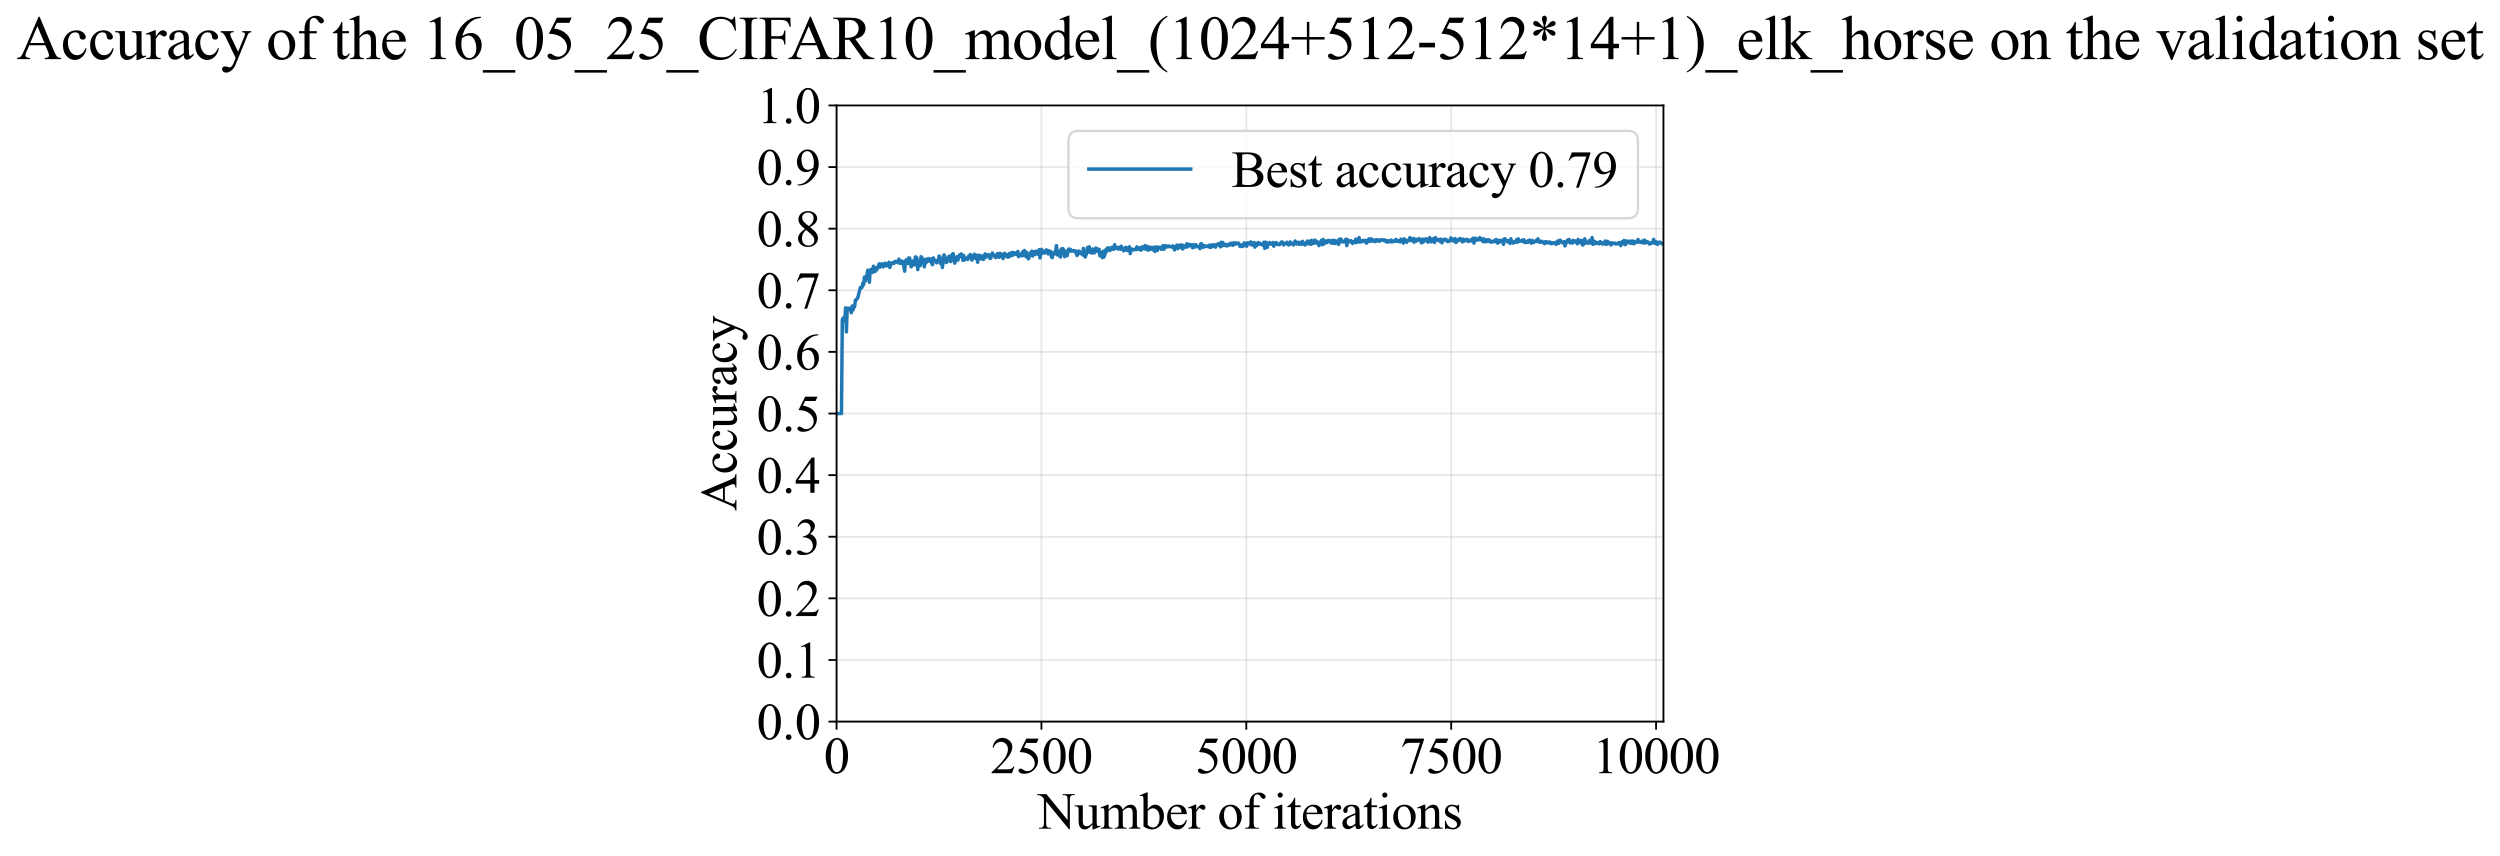 <?xml version="1.0" encoding="utf-8" standalone="no"?>
<!DOCTYPE svg PUBLIC "-//W3C//DTD SVG 1.1//EN"
  "http://www.w3.org/Graphics/SVG/1.1/DTD/svg11.dtd">
<svg xmlns:xlink="http://www.w3.org/1999/xlink" width="1079.714pt" height="369.808pt" viewBox="0 0 1079.714 369.808" xmlns="http://www.w3.org/2000/svg" version="1.1">
 <defs>
  <style type="text/css">*{stroke-linejoin: round; stroke-linecap: butt}</style>
 </defs>
 <g id="figure_1">
  <g id="patch_1">
   <path d="M -0 369.808 
L 1079.714 369.808 
L 1079.714 0 
L -0 0 
z
" style="fill: #ffffff"/>
  </g>
  <g id="axes_1">
   <g id="patch_2">
    <path d="M 361.297 311.644 
L 718.417 311.644 
L 718.417 45.532 
L 361.297 45.532 
z
" style="fill: #ffffff"/>
   </g>
   <g id="matplotlib.axis_1">
    <g id="xtick_1">
     <g id="line2d_1">
      <path d="M 361.297 311.644 
L 361.297 45.532 
" clip-path="url(#p11a1322ec2)" style="fill: none; stroke: #b0b0b0; stroke-opacity: 0.3; stroke-width: 0.8; stroke-linecap: square"/>
     </g>
     <g id="line2d_2">
      <defs>
       <path id="m10c28beb0a" d="M 0 0 
L 0 3.5 
" style="stroke: #000000; stroke-width: 0.8"/>
      </defs>
      <g>
       <use xlink:href="#m10c28beb0a" x="361.297" y="311.644" style="stroke: #000000; stroke-width: 0.8"/>
      </g>
     </g>
     <g id="text_1">
      <!-- 0 -->
      <g transform="translate(355.797 333.92) scale(0.22 -0.22)">
       <defs>
        <path id="TimesNewRomanPSMT-30" d="M 231 2094 
Q 231 2819 450 3342 
Q 669 3866 1031 4122 
Q 1313 4325 1613 4325 
Q 2100 4325 2488 3828 
Q 2972 3213 2972 2159 
Q 2972 1422 2759 906 
Q 2547 391 2217 158 
Q 1888 -75 1581 -75 
Q 975 -75 572 641 
Q 231 1244 231 2094 
z
M 844 2016 
Q 844 1141 1059 588 
Q 1238 122 1591 122 
Q 1759 122 1940 273 
Q 2122 425 2216 781 
Q 2359 1319 2359 2297 
Q 2359 3022 2209 3506 
Q 2097 3866 1919 4016 
Q 1791 4119 1609 4119 
Q 1397 4119 1231 3928 
Q 1006 3669 925 3112 
Q 844 2556 844 2016 
z
" transform="scale(0.016)"/>
       </defs>
       <use xlink:href="#TimesNewRomanPSMT-30"/>
      </g>
     </g>
    </g>
    <g id="xtick_2">
     <g id="line2d_3">
      <path d="M 449.781 311.644 
L 449.781 45.532 
" clip-path="url(#p11a1322ec2)" style="fill: none; stroke: #b0b0b0; stroke-opacity: 0.3; stroke-width: 0.8; stroke-linecap: square"/>
     </g>
     <g id="line2d_4">
      <g>
       <use xlink:href="#m10c28beb0a" x="449.781" y="311.644" style="stroke: #000000; stroke-width: 0.8"/>
      </g>
     </g>
     <g id="text_2">
      <!-- 2500 -->
      <g transform="translate(427.781 333.92) scale(0.22 -0.22)">
       <defs>
        <path id="TimesNewRomanPSMT-32" d="M 2934 816 
L 2638 0 
L 138 0 
L 138 116 
Q 1241 1122 1691 1759 
Q 2141 2397 2141 2925 
Q 2141 3328 1894 3587 
Q 1647 3847 1303 3847 
Q 991 3847 742 3664 
Q 494 3481 375 3128 
L 259 3128 
Q 338 3706 661 4015 
Q 984 4325 1469 4325 
Q 1984 4325 2329 3994 
Q 2675 3663 2675 3213 
Q 2675 2891 2525 2569 
Q 2294 2063 1775 1497 
Q 997 647 803 472 
L 1909 472 
Q 2247 472 2383 497 
Q 2519 522 2628 598 
Q 2738 675 2819 816 
L 2934 816 
z
" transform="scale(0.016)"/>
        <path id="TimesNewRomanPSMT-35" d="M 2778 4238 
L 2534 3706 
L 1259 3706 
L 981 3138 
Q 1809 3016 2294 2522 
Q 2709 2097 2709 1522 
Q 2709 1188 2573 903 
Q 2438 619 2231 419 
Q 2025 219 1772 97 
Q 1413 -75 1034 -75 
Q 653 -75 479 54 
Q 306 184 306 341 
Q 306 428 378 495 
Q 450 563 559 563 
Q 641 563 702 538 
Q 763 513 909 409 
Q 1144 247 1384 247 
Q 1750 247 2026 523 
Q 2303 800 2303 1197 
Q 2303 1581 2056 1914 
Q 1809 2247 1375 2428 
Q 1034 2569 447 2591 
L 1259 4238 
L 2778 4238 
z
" transform="scale(0.016)"/>
       </defs>
       <use xlink:href="#TimesNewRomanPSMT-32"/>
       <use xlink:href="#TimesNewRomanPSMT-35" transform="translate(50 0)"/>
       <use xlink:href="#TimesNewRomanPSMT-30" transform="translate(100 0)"/>
       <use xlink:href="#TimesNewRomanPSMT-30" transform="translate(150 0)"/>
      </g>
     </g>
    </g>
    <g id="xtick_3">
     <g id="line2d_5">
      <path d="M 538.264 311.644 
L 538.264 45.532 
" clip-path="url(#p11a1322ec2)" style="fill: none; stroke: #b0b0b0; stroke-opacity: 0.3; stroke-width: 0.8; stroke-linecap: square"/>
     </g>
     <g id="line2d_6">
      <g>
       <use xlink:href="#m10c28beb0a" x="538.264" y="311.644" style="stroke: #000000; stroke-width: 0.8"/>
      </g>
     </g>
     <g id="text_3">
      <!-- 5000 -->
      <g transform="translate(516.264 333.92) scale(0.22 -0.22)">
       <use xlink:href="#TimesNewRomanPSMT-35"/>
       <use xlink:href="#TimesNewRomanPSMT-30" transform="translate(50 0)"/>
       <use xlink:href="#TimesNewRomanPSMT-30" transform="translate(100 0)"/>
       <use xlink:href="#TimesNewRomanPSMT-30" transform="translate(150 0)"/>
      </g>
     </g>
    </g>
    <g id="xtick_4">
     <g id="line2d_7">
      <path d="M 626.748 311.644 
L 626.748 45.532 
" clip-path="url(#p11a1322ec2)" style="fill: none; stroke: #b0b0b0; stroke-opacity: 0.3; stroke-width: 0.8; stroke-linecap: square"/>
     </g>
     <g id="line2d_8">
      <g>
       <use xlink:href="#m10c28beb0a" x="626.748" y="311.644" style="stroke: #000000; stroke-width: 0.8"/>
      </g>
     </g>
     <g id="text_4">
      <!-- 7500 -->
      <g transform="translate(604.748 333.92) scale(0.22 -0.22)">
       <defs>
        <path id="TimesNewRomanPSMT-37" d="M 644 4238 
L 2916 4238 
L 2916 4119 
L 1503 -88 
L 1153 -88 
L 2419 3728 
L 1253 3728 
Q 900 3728 750 3644 
Q 488 3500 328 3200 
L 238 3234 
L 644 4238 
z
" transform="scale(0.016)"/>
       </defs>
       <use xlink:href="#TimesNewRomanPSMT-37"/>
       <use xlink:href="#TimesNewRomanPSMT-35" transform="translate(50 0)"/>
       <use xlink:href="#TimesNewRomanPSMT-30" transform="translate(100 0)"/>
       <use xlink:href="#TimesNewRomanPSMT-30" transform="translate(150 0)"/>
      </g>
     </g>
    </g>
    <g id="xtick_5">
     <g id="line2d_9">
      <path d="M 715.232 311.644 
L 715.232 45.532 
" clip-path="url(#p11a1322ec2)" style="fill: none; stroke: #b0b0b0; stroke-opacity: 0.3; stroke-width: 0.8; stroke-linecap: square"/>
     </g>
     <g id="line2d_10">
      <g>
       <use xlink:href="#m10c28beb0a" x="715.232" y="311.644" style="stroke: #000000; stroke-width: 0.8"/>
      </g>
     </g>
     <g id="text_5">
      <!-- 10000 -->
      <g transform="translate(687.732 333.92) scale(0.22 -0.22)">
       <defs>
        <path id="TimesNewRomanPSMT-31" d="M 750 3822 
L 1781 4325 
L 1884 4325 
L 1884 747 
Q 1884 391 1914 303 
Q 1944 216 2037 169 
Q 2131 122 2419 116 
L 2419 0 
L 825 0 
L 825 116 
Q 1125 122 1212 167 
Q 1300 213 1334 289 
Q 1369 366 1369 747 
L 1369 3034 
Q 1369 3497 1338 3628 
Q 1316 3728 1258 3775 
Q 1200 3822 1119 3822 
Q 1003 3822 797 3725 
L 750 3822 
z
" transform="scale(0.016)"/>
       </defs>
       <use xlink:href="#TimesNewRomanPSMT-31"/>
       <use xlink:href="#TimesNewRomanPSMT-30" transform="translate(50 0)"/>
       <use xlink:href="#TimesNewRomanPSMT-30" transform="translate(100 0)"/>
       <use xlink:href="#TimesNewRomanPSMT-30" transform="translate(150 0)"/>
       <use xlink:href="#TimesNewRomanPSMT-30" transform="translate(200 0)"/>
      </g>
     </g>
    </g>
    <g id="text_6">
     <!-- Number of iterations -->
     <g transform="translate(448.215 357.902) scale(0.22 -0.22)">
      <defs>
       <path id="TimesNewRomanPSMT-4e" d="M -84 4238 
L 1066 4238 
L 3656 1059 
L 3656 3503 
Q 3656 3894 3569 3991 
Q 3453 4122 3203 4122 
L 3056 4122 
L 3056 4238 
L 4531 4238 
L 4531 4122 
L 4381 4122 
Q 4113 4122 4000 3959 
Q 3931 3859 3931 3503 
L 3931 -69 
L 3819 -69 
L 1025 3344 
L 1025 734 
Q 1025 344 1109 247 
Q 1228 116 1475 116 
L 1625 116 
L 1625 0 
L 150 0 
L 150 116 
L 297 116 
Q 569 116 681 278 
Q 750 378 750 734 
L 750 3681 
Q 566 3897 470 3965 
Q 375 4034 191 4094 
Q 100 4122 -84 4122 
L -84 4238 
z
" transform="scale(0.016)"/>
       <path id="TimesNewRomanPSMT-75" d="M 2709 2863 
L 2709 1128 
Q 2709 631 2732 520 
Q 2756 409 2807 365 
Q 2859 322 2928 322 
Q 3025 322 3147 375 
L 3191 266 
L 2334 -88 
L 2194 -88 
L 2194 519 
Q 1825 119 1631 15 
Q 1438 -88 1222 -88 
Q 981 -88 804 51 
Q 628 191 559 409 
Q 491 628 491 1028 
L 491 2306 
Q 491 2509 447 2587 
Q 403 2666 317 2708 
Q 231 2750 6 2747 
L 6 2863 
L 1009 2863 
L 1009 947 
Q 1009 547 1148 422 
Q 1288 297 1484 297 
Q 1619 297 1789 381 
Q 1959 466 2194 703 
L 2194 2325 
Q 2194 2569 2105 2655 
Q 2016 2741 1734 2747 
L 1734 2863 
L 2709 2863 
z
" transform="scale(0.016)"/>
       <path id="TimesNewRomanPSMT-6d" d="M 1050 2338 
Q 1363 2650 1419 2697 
Q 1559 2816 1721 2881 
Q 1884 2947 2044 2947 
Q 2313 2947 2506 2790 
Q 2700 2634 2766 2338 
Q 3088 2713 3309 2830 
Q 3531 2947 3766 2947 
Q 3994 2947 4170 2830 
Q 4347 2713 4450 2447 
Q 4519 2266 4519 1878 
L 4519 647 
Q 4519 378 4559 278 
Q 4591 209 4675 161 
Q 4759 113 4950 113 
L 4950 0 
L 3538 0 
L 3538 113 
L 3597 113 
Q 3781 113 3884 184 
Q 3956 234 3988 344 
Q 4000 397 4000 647 
L 4000 1878 
Q 4000 2228 3916 2372 
Q 3794 2572 3525 2572 
Q 3359 2572 3192 2489 
Q 3025 2406 2788 2181 
L 2781 2147 
L 2788 2013 
L 2788 647 
Q 2788 353 2820 281 
Q 2853 209 2943 161 
Q 3034 113 3253 113 
L 3253 0 
L 1806 0 
L 1806 113 
Q 2044 113 2133 169 
Q 2222 225 2256 338 
Q 2272 391 2272 647 
L 2272 1878 
Q 2272 2228 2169 2381 
Q 2031 2581 1784 2581 
Q 1616 2581 1450 2491 
Q 1191 2353 1050 2181 
L 1050 647 
Q 1050 366 1089 281 
Q 1128 197 1204 155 
Q 1281 113 1516 113 
L 1516 0 
L 100 0 
L 100 113 
Q 297 113 375 155 
Q 453 197 493 289 
Q 534 381 534 647 
L 534 1741 
Q 534 2213 506 2350 
Q 484 2453 437 2492 
Q 391 2531 309 2531 
Q 222 2531 100 2484 
L 53 2597 
L 916 2947 
L 1050 2947 
L 1050 2338 
z
" transform="scale(0.016)"/>
       <path id="TimesNewRomanPSMT-62" d="M 984 2369 
Q 1400 2947 1881 2947 
Q 2322 2947 2650 2570 
Q 2978 2194 2978 1541 
Q 2978 778 2472 313 
Q 2038 -88 1503 -88 
Q 1253 -88 995 3 
Q 738 94 469 275 
L 469 3241 
Q 469 3728 445 3840 
Q 422 3953 372 3993 
Q 322 4034 247 4034 
Q 159 4034 28 3984 
L -16 4094 
L 844 4444 
L 984 4444 
L 984 2369 
z
M 984 2169 
L 984 456 
Q 1144 300 1314 220 
Q 1484 141 1663 141 
Q 1947 141 2192 453 
Q 2438 766 2438 1363 
Q 2438 1913 2192 2208 
Q 1947 2503 1634 2503 
Q 1469 2503 1303 2419 
Q 1178 2356 984 2169 
z
" transform="scale(0.016)"/>
       <path id="TimesNewRomanPSMT-65" d="M 681 1784 
Q 678 1147 991 784 
Q 1303 422 1725 422 
Q 2006 422 2214 576 
Q 2422 731 2563 1106 
L 2659 1044 
Q 2594 616 2278 264 
Q 1963 -88 1488 -88 
Q 972 -88 605 314 
Q 238 716 238 1394 
Q 238 2128 614 2539 
Q 991 2950 1559 2950 
Q 2041 2950 2350 2633 
Q 2659 2316 2659 1784 
L 681 1784 
z
M 681 1966 
L 2006 1966 
Q 1991 2241 1941 2353 
Q 1863 2528 1708 2628 
Q 1553 2728 1384 2728 
Q 1125 2728 920 2526 
Q 716 2325 681 1966 
z
" transform="scale(0.016)"/>
       <path id="TimesNewRomanPSMT-72" d="M 1038 2947 
L 1038 2303 
Q 1397 2947 1775 2947 
Q 1947 2947 2059 2842 
Q 2172 2738 2172 2600 
Q 2172 2478 2090 2393 
Q 2009 2309 1897 2309 
Q 1788 2309 1652 2417 
Q 1516 2525 1450 2525 
Q 1394 2525 1328 2463 
Q 1188 2334 1038 2041 
L 1038 669 
Q 1038 431 1097 309 
Q 1138 225 1241 169 
Q 1344 113 1538 113 
L 1538 0 
L 72 0 
L 72 113 
Q 291 113 397 181 
Q 475 231 506 341 
Q 522 394 522 644 
L 522 1753 
Q 522 2253 501 2348 
Q 481 2444 426 2487 
Q 372 2531 291 2531 
Q 194 2531 72 2484 
L 41 2597 
L 906 2947 
L 1038 2947 
z
" transform="scale(0.016)"/>
       <path id="TimesNewRomanPSMT-20" transform="scale(0.016)"/>
       <path id="TimesNewRomanPSMT-6f" d="M 1600 2947 
Q 2250 2947 2644 2453 
Q 2978 2031 2978 1484 
Q 2978 1100 2793 706 
Q 2609 313 2286 112 
Q 1963 -88 1566 -88 
Q 919 -88 538 428 
Q 216 863 216 1403 
Q 216 1797 411 2186 
Q 606 2575 925 2761 
Q 1244 2947 1600 2947 
z
M 1503 2744 
Q 1338 2744 1170 2645 
Q 1003 2547 900 2300 
Q 797 2053 797 1666 
Q 797 1041 1045 587 
Q 1294 134 1700 134 
Q 2003 134 2200 384 
Q 2397 634 2397 1244 
Q 2397 2006 2069 2444 
Q 1847 2744 1503 2744 
z
" transform="scale(0.016)"/>
       <path id="TimesNewRomanPSMT-66" d="M 1319 2638 
L 1319 756 
Q 1319 356 1406 250 
Q 1522 113 1716 113 
L 1975 113 
L 1975 0 
L 266 0 
L 266 113 
L 394 113 
Q 519 113 622 175 
Q 725 238 764 344 
Q 803 450 803 756 
L 803 2638 
L 247 2638 
L 247 2863 
L 803 2863 
L 803 3050 
Q 803 3478 940 3775 
Q 1078 4072 1361 4255 
Q 1644 4438 1997 4438 
Q 2325 4438 2600 4225 
Q 2781 4084 2781 3909 
Q 2781 3816 2700 3733 
Q 2619 3650 2525 3650 
Q 2453 3650 2373 3701 
Q 2294 3753 2178 3923 
Q 2063 4094 1966 4153 
Q 1869 4213 1750 4213 
Q 1606 4213 1506 4136 
Q 1406 4059 1362 3898 
Q 1319 3738 1319 3069 
L 1319 2863 
L 2056 2863 
L 2056 2638 
L 1319 2638 
z
" transform="scale(0.016)"/>
       <path id="TimesNewRomanPSMT-69" d="M 928 4444 
Q 1059 4444 1151 4351 
Q 1244 4259 1244 4128 
Q 1244 3997 1151 3903 
Q 1059 3809 928 3809 
Q 797 3809 703 3903 
Q 609 3997 609 4128 
Q 609 4259 701 4351 
Q 794 4444 928 4444 
z
M 1188 2947 
L 1188 647 
Q 1188 378 1227 289 
Q 1266 200 1342 156 
Q 1419 113 1622 113 
L 1622 0 
L 231 0 
L 231 113 
Q 441 113 512 153 
Q 584 194 626 287 
Q 669 381 669 647 
L 669 1750 
Q 669 2216 641 2353 
Q 619 2453 572 2492 
Q 525 2531 444 2531 
Q 356 2531 231 2484 
L 188 2597 
L 1050 2947 
L 1188 2947 
z
" transform="scale(0.016)"/>
       <path id="TimesNewRomanPSMT-74" d="M 1031 3803 
L 1031 2863 
L 1700 2863 
L 1700 2644 
L 1031 2644 
L 1031 788 
Q 1031 509 1111 412 
Q 1191 316 1316 316 
Q 1419 316 1516 380 
Q 1613 444 1666 569 
L 1788 569 
Q 1678 263 1478 108 
Q 1278 -47 1066 -47 
Q 922 -47 784 33 
Q 647 113 581 261 
Q 516 409 516 719 
L 516 2644 
L 63 2644 
L 63 2747 
Q 234 2816 414 2980 
Q 594 3144 734 3369 
Q 806 3488 934 3803 
L 1031 3803 
z
" transform="scale(0.016)"/>
       <path id="TimesNewRomanPSMT-61" d="M 1822 413 
Q 1381 72 1269 19 
Q 1100 -59 909 -59 
Q 613 -59 420 144 
Q 228 347 228 678 
Q 228 888 322 1041 
Q 450 1253 767 1440 
Q 1084 1628 1822 1897 
L 1822 2009 
Q 1822 2438 1686 2597 
Q 1550 2756 1291 2756 
Q 1094 2756 978 2650 
Q 859 2544 859 2406 
L 866 2225 
Q 866 2081 792 2003 
Q 719 1925 600 1925 
Q 484 1925 411 2006 
Q 338 2088 338 2228 
Q 338 2497 613 2722 
Q 888 2947 1384 2947 
Q 1766 2947 2009 2819 
Q 2194 2722 2281 2516 
Q 2338 2381 2338 1966 
L 2338 994 
Q 2338 584 2353 492 
Q 2369 400 2405 369 
Q 2441 338 2488 338 
Q 2538 338 2575 359 
Q 2641 400 2828 588 
L 2828 413 
Q 2478 -56 2159 -56 
Q 2006 -56 1915 50 
Q 1825 156 1822 413 
z
M 1822 616 
L 1822 1706 
Q 1350 1519 1213 1441 
Q 966 1303 859 1153 
Q 753 1003 753 825 
Q 753 600 887 451 
Q 1022 303 1197 303 
Q 1434 303 1822 616 
z
" transform="scale(0.016)"/>
       <path id="TimesNewRomanPSMT-6e" d="M 1034 2341 
Q 1538 2947 1994 2947 
Q 2228 2947 2397 2830 
Q 2566 2713 2666 2444 
Q 2734 2256 2734 1869 
L 2734 647 
Q 2734 375 2778 278 
Q 2813 200 2889 156 
Q 2966 113 3172 113 
L 3172 0 
L 1756 0 
L 1756 113 
L 1816 113 
Q 2016 113 2095 173 
Q 2175 234 2206 353 
Q 2219 400 2219 647 
L 2219 1819 
Q 2219 2209 2117 2386 
Q 2016 2563 1775 2563 
Q 1403 2563 1034 2156 
L 1034 647 
Q 1034 356 1069 288 
Q 1113 197 1189 155 
Q 1266 113 1500 113 
L 1500 0 
L 84 0 
L 84 113 
L 147 113 
Q 366 113 442 223 
Q 519 334 519 647 
L 519 1709 
Q 519 2225 495 2337 
Q 472 2450 423 2490 
Q 375 2531 294 2531 
Q 206 2531 84 2484 
L 38 2597 
L 900 2947 
L 1034 2947 
L 1034 2341 
z
" transform="scale(0.016)"/>
       <path id="TimesNewRomanPSMT-73" d="M 2050 2947 
L 2050 1972 
L 1947 1972 
Q 1828 2431 1642 2597 
Q 1456 2763 1169 2763 
Q 950 2763 815 2647 
Q 681 2531 681 2391 
Q 681 2216 781 2091 
Q 878 1963 1175 1819 
L 1631 1597 
Q 2266 1288 2266 781 
Q 2266 391 1970 151 
Q 1675 -88 1309 -88 
Q 1047 -88 709 6 
Q 606 38 541 38 
Q 469 38 428 -44 
L 325 -44 
L 325 978 
L 428 978 
Q 516 541 762 319 
Q 1009 97 1316 97 
Q 1531 97 1667 223 
Q 1803 350 1803 528 
Q 1803 744 1651 891 
Q 1500 1038 1047 1263 
Q 594 1488 453 1669 
Q 313 1847 313 2119 
Q 313 2472 555 2709 
Q 797 2947 1181 2947 
Q 1350 2947 1591 2875 
Q 1750 2828 1803 2828 
Q 1853 2828 1881 2850 
Q 1909 2872 1947 2947 
L 2050 2947 
z
" transform="scale(0.016)"/>
      </defs>
      <use xlink:href="#TimesNewRomanPSMT-4e"/>
      <use xlink:href="#TimesNewRomanPSMT-75" transform="translate(72.217 0)"/>
      <use xlink:href="#TimesNewRomanPSMT-6d" transform="translate(122.217 0)"/>
      <use xlink:href="#TimesNewRomanPSMT-62" transform="translate(200 0)"/>
      <use xlink:href="#TimesNewRomanPSMT-65" transform="translate(250 0)"/>
      <use xlink:href="#TimesNewRomanPSMT-72" transform="translate(294.385 0)"/>
      <use xlink:href="#TimesNewRomanPSMT-20" transform="translate(327.686 0)"/>
      <use xlink:href="#TimesNewRomanPSMT-6f" transform="translate(352.686 0)"/>
      <use xlink:href="#TimesNewRomanPSMT-66" transform="translate(402.686 0)"/>
      <use xlink:href="#TimesNewRomanPSMT-20" transform="translate(435.986 0)"/>
      <use xlink:href="#TimesNewRomanPSMT-69" transform="translate(460.986 0)"/>
      <use xlink:href="#TimesNewRomanPSMT-74" transform="translate(488.77 0)"/>
      <use xlink:href="#TimesNewRomanPSMT-65" transform="translate(516.553 0)"/>
      <use xlink:href="#TimesNewRomanPSMT-72" transform="translate(560.938 0)"/>
      <use xlink:href="#TimesNewRomanPSMT-61" transform="translate(594.238 0)"/>
      <use xlink:href="#TimesNewRomanPSMT-74" transform="translate(638.623 0)"/>
      <use xlink:href="#TimesNewRomanPSMT-69" transform="translate(666.406 0)"/>
      <use xlink:href="#TimesNewRomanPSMT-6f" transform="translate(694.189 0)"/>
      <use xlink:href="#TimesNewRomanPSMT-6e" transform="translate(744.189 0)"/>
      <use xlink:href="#TimesNewRomanPSMT-73" transform="translate(794.189 0)"/>
     </g>
    </g>
   </g>
   <g id="matplotlib.axis_2">
    <g id="ytick_1">
     <g id="line2d_11">
      <path d="M 361.297 311.644 
L 718.417 311.644 
" clip-path="url(#p11a1322ec2)" style="fill: none; stroke: #b0b0b0; stroke-opacity: 0.3; stroke-width: 0.8; stroke-linecap: square"/>
     </g>
     <g id="line2d_12">
      <defs>
       <path id="m6acffd6451" d="M 0 0 
L -3.5 0 
" style="stroke: #000000; stroke-width: 0.8"/>
      </defs>
      <g>
       <use xlink:href="#m6acffd6451" x="361.297" y="311.644" style="stroke: #000000; stroke-width: 0.8"/>
      </g>
     </g>
     <g id="text_7">
      <!-- 0.0 -->
      <g transform="translate(326.797 319.282) scale(0.22 -0.22)">
       <defs>
        <path id="TimesNewRomanPSMT-2e" d="M 800 606 
Q 947 606 1047 504 
Q 1147 403 1147 259 
Q 1147 116 1045 14 
Q 944 -88 800 -88 
Q 656 -88 554 14 
Q 453 116 453 259 
Q 453 406 554 506 
Q 656 606 800 606 
z
" transform="scale(0.016)"/>
       </defs>
       <use xlink:href="#TimesNewRomanPSMT-30"/>
       <use xlink:href="#TimesNewRomanPSMT-2e" transform="translate(50 0)"/>
       <use xlink:href="#TimesNewRomanPSMT-30" transform="translate(75 0)"/>
      </g>
     </g>
    </g>
    <g id="ytick_2">
     <g id="line2d_13">
      <path d="M 361.297 285.032 
L 718.417 285.032 
" clip-path="url(#p11a1322ec2)" style="fill: none; stroke: #b0b0b0; stroke-opacity: 0.3; stroke-width: 0.8; stroke-linecap: square"/>
     </g>
     <g id="line2d_14">
      <g>
       <use xlink:href="#m6acffd6451" x="361.297" y="285.032" style="stroke: #000000; stroke-width: 0.8"/>
      </g>
     </g>
     <g id="text_8">
      <!-- 0.1 -->
      <g transform="translate(326.797 292.67) scale(0.22 -0.22)">
       <use xlink:href="#TimesNewRomanPSMT-30"/>
       <use xlink:href="#TimesNewRomanPSMT-2e" transform="translate(50 0)"/>
       <use xlink:href="#TimesNewRomanPSMT-31" transform="translate(75 0)"/>
      </g>
     </g>
    </g>
    <g id="ytick_3">
     <g id="line2d_15">
      <path d="M 361.297 258.421 
L 718.417 258.421 
" clip-path="url(#p11a1322ec2)" style="fill: none; stroke: #b0b0b0; stroke-opacity: 0.3; stroke-width: 0.8; stroke-linecap: square"/>
     </g>
     <g id="line2d_16">
      <g>
       <use xlink:href="#m6acffd6451" x="361.297" y="258.421" style="stroke: #000000; stroke-width: 0.8"/>
      </g>
     </g>
     <g id="text_9">
      <!-- 0.2 -->
      <g transform="translate(326.797 266.059) scale(0.22 -0.22)">
       <use xlink:href="#TimesNewRomanPSMT-30"/>
       <use xlink:href="#TimesNewRomanPSMT-2e" transform="translate(50 0)"/>
       <use xlink:href="#TimesNewRomanPSMT-32" transform="translate(75 0)"/>
      </g>
     </g>
    </g>
    <g id="ytick_4">
     <g id="line2d_17">
      <path d="M 361.297 231.81 
L 718.417 231.81 
" clip-path="url(#p11a1322ec2)" style="fill: none; stroke: #b0b0b0; stroke-opacity: 0.3; stroke-width: 0.8; stroke-linecap: square"/>
     </g>
     <g id="line2d_18">
      <g>
       <use xlink:href="#m6acffd6451" x="361.297" y="231.81" style="stroke: #000000; stroke-width: 0.8"/>
      </g>
     </g>
     <g id="text_10">
      <!-- 0.3 -->
      <g transform="translate(326.797 239.448) scale(0.22 -0.22)">
       <defs>
        <path id="TimesNewRomanPSMT-33" d="M 325 3431 
Q 506 3859 782 4092 
Q 1059 4325 1472 4325 
Q 1981 4325 2253 3994 
Q 2459 3747 2459 3466 
Q 2459 3003 1878 2509 
Q 2269 2356 2469 2072 
Q 2669 1788 2669 1403 
Q 2669 853 2319 450 
Q 1863 -75 997 -75 
Q 569 -75 414 31 
Q 259 138 259 259 
Q 259 350 332 419 
Q 406 488 509 488 
Q 588 488 669 463 
Q 722 447 909 348 
Q 1097 250 1169 231 
Q 1284 197 1416 197 
Q 1734 197 1970 444 
Q 2206 691 2206 1028 
Q 2206 1275 2097 1509 
Q 2016 1684 1919 1775 
Q 1784 1900 1550 2001 
Q 1316 2103 1072 2103 
L 972 2103 
L 972 2197 
Q 1219 2228 1467 2375 
Q 1716 2522 1828 2728 
Q 1941 2934 1941 3181 
Q 1941 3503 1739 3701 
Q 1538 3900 1238 3900 
Q 753 3900 428 3381 
L 325 3431 
z
" transform="scale(0.016)"/>
       </defs>
       <use xlink:href="#TimesNewRomanPSMT-30"/>
       <use xlink:href="#TimesNewRomanPSMT-2e" transform="translate(50 0)"/>
       <use xlink:href="#TimesNewRomanPSMT-33" transform="translate(75 0)"/>
      </g>
     </g>
    </g>
    <g id="ytick_5">
     <g id="line2d_19">
      <path d="M 361.297 205.199 
L 718.417 205.199 
" clip-path="url(#p11a1322ec2)" style="fill: none; stroke: #b0b0b0; stroke-opacity: 0.3; stroke-width: 0.8; stroke-linecap: square"/>
     </g>
     <g id="line2d_20">
      <g>
       <use xlink:href="#m6acffd6451" x="361.297" y="205.199" style="stroke: #000000; stroke-width: 0.8"/>
      </g>
     </g>
     <g id="text_11">
      <!-- 0.4 -->
      <g transform="translate(326.797 212.837) scale(0.22 -0.22)">
       <defs>
        <path id="TimesNewRomanPSMT-34" d="M 2978 1563 
L 2978 1119 
L 2409 1119 
L 2409 0 
L 1894 0 
L 1894 1119 
L 100 1119 
L 100 1519 
L 2066 4325 
L 2409 4325 
L 2409 1563 
L 2978 1563 
z
M 1894 1563 
L 1894 3666 
L 406 1563 
L 1894 1563 
z
" transform="scale(0.016)"/>
       </defs>
       <use xlink:href="#TimesNewRomanPSMT-30"/>
       <use xlink:href="#TimesNewRomanPSMT-2e" transform="translate(50 0)"/>
       <use xlink:href="#TimesNewRomanPSMT-34" transform="translate(75 0)"/>
      </g>
     </g>
    </g>
    <g id="ytick_6">
     <g id="line2d_21">
      <path d="M 361.297 178.588 
L 718.417 178.588 
" clip-path="url(#p11a1322ec2)" style="fill: none; stroke: #b0b0b0; stroke-opacity: 0.3; stroke-width: 0.8; stroke-linecap: square"/>
     </g>
     <g id="line2d_22">
      <g>
       <use xlink:href="#m6acffd6451" x="361.297" y="178.588" style="stroke: #000000; stroke-width: 0.8"/>
      </g>
     </g>
     <g id="text_12">
      <!-- 0.5 -->
      <g transform="translate(326.797 186.226) scale(0.22 -0.22)">
       <use xlink:href="#TimesNewRomanPSMT-30"/>
       <use xlink:href="#TimesNewRomanPSMT-2e" transform="translate(50 0)"/>
       <use xlink:href="#TimesNewRomanPSMT-35" transform="translate(75 0)"/>
      </g>
     </g>
    </g>
    <g id="ytick_7">
     <g id="line2d_23">
      <path d="M 361.297 151.976 
L 718.417 151.976 
" clip-path="url(#p11a1322ec2)" style="fill: none; stroke: #b0b0b0; stroke-opacity: 0.3; stroke-width: 0.8; stroke-linecap: square"/>
     </g>
     <g id="line2d_24">
      <g>
       <use xlink:href="#m6acffd6451" x="361.297" y="151.976" style="stroke: #000000; stroke-width: 0.8"/>
      </g>
     </g>
     <g id="text_13">
      <!-- 0.6 -->
      <g transform="translate(326.797 159.614) scale(0.22 -0.22)">
       <defs>
        <path id="TimesNewRomanPSMT-36" d="M 2869 4325 
L 2869 4209 
Q 2456 4169 2195 4045 
Q 1934 3922 1679 3669 
Q 1425 3416 1258 3105 
Q 1091 2794 978 2366 
Q 1428 2675 1881 2675 
Q 2316 2675 2634 2325 
Q 2953 1975 2953 1425 
Q 2953 894 2631 456 
Q 2244 -75 1606 -75 
Q 1172 -75 869 213 
Q 275 772 275 1663 
Q 275 2231 503 2743 
Q 731 3256 1154 3653 
Q 1578 4050 1965 4187 
Q 2353 4325 2688 4325 
L 2869 4325 
z
M 925 2138 
Q 869 1716 869 1456 
Q 869 1156 980 804 
Q 1091 453 1309 247 
Q 1469 100 1697 100 
Q 1969 100 2183 356 
Q 2397 613 2397 1088 
Q 2397 1622 2184 2012 
Q 1972 2403 1581 2403 
Q 1463 2403 1327 2353 
Q 1191 2303 925 2138 
z
" transform="scale(0.016)"/>
       </defs>
       <use xlink:href="#TimesNewRomanPSMT-30"/>
       <use xlink:href="#TimesNewRomanPSMT-2e" transform="translate(50 0)"/>
       <use xlink:href="#TimesNewRomanPSMT-36" transform="translate(75 0)"/>
      </g>
     </g>
    </g>
    <g id="ytick_8">
     <g id="line2d_25">
      <path d="M 361.297 125.365 
L 718.417 125.365 
" clip-path="url(#p11a1322ec2)" style="fill: none; stroke: #b0b0b0; stroke-opacity: 0.3; stroke-width: 0.8; stroke-linecap: square"/>
     </g>
     <g id="line2d_26">
      <g>
       <use xlink:href="#m6acffd6451" x="361.297" y="125.365" style="stroke: #000000; stroke-width: 0.8"/>
      </g>
     </g>
     <g id="text_14">
      <!-- 0.7 -->
      <g transform="translate(326.797 133.003) scale(0.22 -0.22)">
       <use xlink:href="#TimesNewRomanPSMT-30"/>
       <use xlink:href="#TimesNewRomanPSMT-2e" transform="translate(50 0)"/>
       <use xlink:href="#TimesNewRomanPSMT-37" transform="translate(75 0)"/>
      </g>
     </g>
    </g>
    <g id="ytick_9">
     <g id="line2d_27">
      <path d="M 361.297 98.754 
L 718.417 98.754 
" clip-path="url(#p11a1322ec2)" style="fill: none; stroke: #b0b0b0; stroke-opacity: 0.3; stroke-width: 0.8; stroke-linecap: square"/>
     </g>
     <g id="line2d_28">
      <g>
       <use xlink:href="#m6acffd6451" x="361.297" y="98.754" style="stroke: #000000; stroke-width: 0.8"/>
      </g>
     </g>
     <g id="text_15">
      <!-- 0.8 -->
      <g transform="translate(326.797 106.392) scale(0.22 -0.22)">
       <defs>
        <path id="TimesNewRomanPSMT-38" d="M 1228 2134 
Q 725 2547 579 2797 
Q 434 3047 434 3316 
Q 434 3728 753 4026 
Q 1072 4325 1600 4325 
Q 2113 4325 2425 4047 
Q 2738 3769 2738 3413 
Q 2738 3175 2569 2928 
Q 2400 2681 1866 2347 
Q 2416 1922 2594 1678 
Q 2831 1359 2831 1006 
Q 2831 559 2490 242 
Q 2150 -75 1597 -75 
Q 994 -75 656 303 
Q 388 606 388 966 
Q 388 1247 577 1523 
Q 766 1800 1228 2134 
z
M 1719 2469 
Q 2094 2806 2194 3001 
Q 2294 3197 2294 3444 
Q 2294 3772 2109 3958 
Q 1925 4144 1606 4144 
Q 1288 4144 1088 3959 
Q 888 3775 888 3528 
Q 888 3366 970 3203 
Q 1053 3041 1206 2894 
L 1719 2469 
z
M 1375 2016 
Q 1116 1797 991 1539 
Q 866 1281 866 981 
Q 866 578 1086 336 
Q 1306 94 1647 94 
Q 1984 94 2187 284 
Q 2391 475 2391 747 
Q 2391 972 2272 1150 
Q 2050 1481 1375 2016 
z
" transform="scale(0.016)"/>
       </defs>
       <use xlink:href="#TimesNewRomanPSMT-30"/>
       <use xlink:href="#TimesNewRomanPSMT-2e" transform="translate(50 0)"/>
       <use xlink:href="#TimesNewRomanPSMT-38" transform="translate(75 0)"/>
      </g>
     </g>
    </g>
    <g id="ytick_10">
     <g id="line2d_29">
      <path d="M 361.297 72.143 
L 718.417 72.143 
" clip-path="url(#p11a1322ec2)" style="fill: none; stroke: #b0b0b0; stroke-opacity: 0.3; stroke-width: 0.8; stroke-linecap: square"/>
     </g>
     <g id="line2d_30">
      <g>
       <use xlink:href="#m6acffd6451" x="361.297" y="72.143" style="stroke: #000000; stroke-width: 0.8"/>
      </g>
     </g>
     <g id="text_16">
      <!-- 0.9 -->
      <g transform="translate(326.797 79.781) scale(0.22 -0.22)">
       <defs>
        <path id="TimesNewRomanPSMT-39" d="M 338 -88 
L 338 28 
Q 744 34 1094 217 
Q 1444 400 1770 856 
Q 2097 1313 2225 1859 
Q 1734 1544 1338 1544 
Q 891 1544 572 1889 
Q 253 2234 253 2806 
Q 253 3363 572 3797 
Q 956 4325 1575 4325 
Q 2097 4325 2469 3894 
Q 2925 3359 2925 2575 
Q 2925 1869 2578 1258 
Q 2231 647 1613 244 
Q 1109 -88 516 -88 
L 338 -88 
z
M 2275 2091 
Q 2331 2497 2331 2741 
Q 2331 3044 2228 3395 
Q 2125 3747 1936 3934 
Q 1747 4122 1506 4122 
Q 1228 4122 1018 3872 
Q 809 3622 809 3128 
Q 809 2469 1088 2097 
Q 1291 1828 1588 1828 
Q 1731 1828 1928 1897 
Q 2125 1966 2275 2091 
z
" transform="scale(0.016)"/>
       </defs>
       <use xlink:href="#TimesNewRomanPSMT-30"/>
       <use xlink:href="#TimesNewRomanPSMT-2e" transform="translate(50 0)"/>
       <use xlink:href="#TimesNewRomanPSMT-39" transform="translate(75 0)"/>
      </g>
     </g>
    </g>
    <g id="ytick_11">
     <g id="line2d_31">
      <path d="M 361.297 45.532 
L 718.417 45.532 
" clip-path="url(#p11a1322ec2)" style="fill: none; stroke: #b0b0b0; stroke-opacity: 0.3; stroke-width: 0.8; stroke-linecap: square"/>
     </g>
     <g id="line2d_32">
      <g>
       <use xlink:href="#m6acffd6451" x="361.297" y="45.532" style="stroke: #000000; stroke-width: 0.8"/>
      </g>
     </g>
     <g id="text_17">
      <!-- 1.0 -->
      <g transform="translate(326.797 53.17) scale(0.22 -0.22)">
       <use xlink:href="#TimesNewRomanPSMT-31"/>
       <use xlink:href="#TimesNewRomanPSMT-2e" transform="translate(50 0)"/>
       <use xlink:href="#TimesNewRomanPSMT-30" transform="translate(75 0)"/>
      </g>
     </g>
    </g>
    <g id="text_18">
     <!-- Accuracy -->
     <g transform="translate(318.05 220.726) rotate(-90) scale(0.22 -0.22)">
      <defs>
       <path id="TimesNewRomanPSMT-41" d="M 2928 1419 
L 1288 1419 
L 1000 750 
Q 894 503 894 381 
Q 894 284 986 211 
Q 1078 138 1384 116 
L 1384 0 
L 50 0 
L 50 116 
Q 316 163 394 238 
Q 553 388 747 847 
L 2238 4334 
L 2347 4334 
L 3822 809 
Q 4000 384 4145 257 
Q 4291 131 4550 116 
L 4550 0 
L 2878 0 
L 2878 116 
Q 3131 128 3220 200 
Q 3309 272 3309 375 
Q 3309 513 3184 809 
L 2928 1419 
z
M 2841 1650 
L 2122 3363 
L 1384 1650 
L 2841 1650 
z
" transform="scale(0.016)"/>
       <path id="TimesNewRomanPSMT-63" d="M 2631 1088 
Q 2516 522 2178 217 
Q 1841 -88 1431 -88 
Q 944 -88 581 321 
Q 219 731 219 1428 
Q 219 2103 620 2525 
Q 1022 2947 1584 2947 
Q 2006 2947 2278 2723 
Q 2550 2500 2550 2259 
Q 2550 2141 2473 2067 
Q 2397 1994 2259 1994 
Q 2075 1994 1981 2113 
Q 1928 2178 1911 2362 
Q 1894 2547 1784 2644 
Q 1675 2738 1481 2738 
Q 1169 2738 978 2506 
Q 725 2200 725 1697 
Q 725 1184 976 792 
Q 1228 400 1656 400 
Q 1963 400 2206 609 
Q 2378 753 2541 1131 
L 2631 1088 
z
" transform="scale(0.016)"/>
       <path id="TimesNewRomanPSMT-79" d="M 38 2863 
L 1372 2863 
L 1372 2747 
L 1306 2747 
Q 1166 2747 1095 2686 
Q 1025 2625 1025 2534 
Q 1025 2413 1128 2197 
L 1825 753 
L 2466 2334 
Q 2519 2463 2519 2588 
Q 2519 2644 2497 2672 
Q 2472 2706 2419 2726 
Q 2366 2747 2231 2747 
L 2231 2863 
L 3163 2863 
L 3163 2747 
Q 3047 2734 2984 2696 
Q 2922 2659 2847 2556 
Q 2819 2513 2741 2316 
L 1575 -541 
Q 1406 -956 1132 -1168 
Q 859 -1381 606 -1381 
Q 422 -1381 303 -1275 
Q 184 -1169 184 -1031 
Q 184 -900 270 -820 
Q 356 -741 506 -741 
Q 609 -741 788 -809 
Q 913 -856 944 -856 
Q 1038 -856 1148 -759 
Q 1259 -663 1372 -384 
L 1575 113 
L 547 2272 
Q 500 2369 397 2513 
Q 319 2622 269 2659 
Q 197 2709 38 2747 
L 38 2863 
z
" transform="scale(0.016)"/>
      </defs>
      <use xlink:href="#TimesNewRomanPSMT-41"/>
      <use xlink:href="#TimesNewRomanPSMT-63" transform="translate(72.217 0)"/>
      <use xlink:href="#TimesNewRomanPSMT-63" transform="translate(116.602 0)"/>
      <use xlink:href="#TimesNewRomanPSMT-75" transform="translate(160.986 0)"/>
      <use xlink:href="#TimesNewRomanPSMT-72" transform="translate(210.986 0)"/>
      <use xlink:href="#TimesNewRomanPSMT-61" transform="translate(244.287 0)"/>
      <use xlink:href="#TimesNewRomanPSMT-63" transform="translate(288.672 0)"/>
      <use xlink:href="#TimesNewRomanPSMT-79" transform="translate(333.057 0)"/>
     </g>
    </g>
   </g>
   <g id="line2d_33">
    <path d="M 361.297 178.588 
L 363.423 178.588 
L 363.777 138.138 
L 364.131 137.34 
L 364.486 137.606 
L 364.84 138.538 
L 365.194 132.949 
L 365.549 143.328 
L 365.903 133.082 
L 366.257 133.615 
L 366.611 133.082 
L 367.32 133.881 
L 367.674 135.078 
L 368.029 132.151 
L 368.383 133.881 
L 368.737 132.816 
L 369.091 132.417 
L 369.446 129.623 
L 369.8 129.49 
L 370.154 129.091 
L 370.509 128.425 
L 371.571 124.168 
L 371.926 124.434 
L 372.28 124.168 
L 372.634 122.305 
L 372.989 122.97 
L 373.343 119.644 
L 373.697 121.373 
L 374.051 119.378 
L 374.406 118.978 
L 374.76 116.716 
L 375.469 121.906 
L 375.823 116.85 
L 376.177 116.317 
L 376.531 116.45 
L 376.886 117.648 
L 377.24 114.987 
L 377.949 117.249 
L 378.303 115.652 
L 378.657 116.583 
L 379.72 113.922 
L 380.074 115.386 
L 380.429 114.455 
L 380.783 113.922 
L 381.137 114.055 
L 381.491 115.253 
L 381.846 114.854 
L 382.2 113.656 
L 382.554 113.922 
L 382.909 114.854 
L 383.263 113.922 
L 383.617 113.922 
L 383.971 113.257 
L 384.326 115.519 
L 384.68 113.922 
L 385.034 114.055 
L 385.389 113.523 
L 385.743 113.39 
L 386.097 113.789 
L 386.451 112.991 
L 386.806 112.858 
L 387.869 113.523 
L 388.223 111.926 
L 388.931 113.789 
L 389.64 112.725 
L 389.994 113.257 
L 390.349 114.854 
L 390.703 117.116 
L 391.057 112.725 
L 391.411 112.193 
L 392.12 113.789 
L 392.474 111.394 
L 392.829 111.394 
L 393.183 112.991 
L 393.537 115.253 
L 393.891 113.257 
L 394.246 112.725 
L 394.6 114.321 
L 394.954 114.455 
L 395.309 110.995 
L 395.663 110.995 
L 396.017 111.527 
L 396.371 116.45 
L 396.726 112.725 
L 397.08 113.922 
L 397.434 114.721 
L 397.789 110.862 
L 398.143 111.261 
L 398.497 112.193 
L 398.851 112.725 
L 399.206 115.253 
L 399.56 112.059 
L 399.914 113.523 
L 400.269 111.926 
L 400.623 112.858 
L 400.977 111.66 
L 401.331 112.459 
L 401.686 112.858 
L 402.04 111.793 
L 402.394 113.789 
L 402.749 114.321 
L 403.103 111.394 
L 403.457 112.459 
L 403.811 112.592 
L 404.166 112.459 
L 404.52 113.523 
L 404.874 112.592 
L 405.229 113.124 
L 405.583 110.596 
L 405.937 110.862 
L 406.291 113.922 
L 406.646 112.193 
L 407 115.519 
L 407.709 110.064 
L 408.063 110.862 
L 408.417 113.124 
L 408.771 113.39 
L 409.834 110.729 
L 410.189 110.596 
L 410.543 112.991 
L 410.897 112.326 
L 411.251 109.931 
L 411.606 109.531 
L 411.96 110.862 
L 412.314 113.656 
L 412.669 112.858 
L 413.023 111.394 
L 413.377 110.862 
L 413.731 112.326 
L 414.086 110.729 
L 414.44 110.064 
L 414.794 110.862 
L 415.149 109.664 
L 415.503 110.064 
L 415.857 112.459 
L 416.211 110.33 
L 416.566 112.326 
L 417.274 111.527 
L 417.629 111.394 
L 417.983 112.059 
L 418.337 110.596 
L 418.691 110.862 
L 419.046 109.931 
L 419.4 110.596 
L 419.754 112.326 
L 420.109 110.463 
L 420.463 111.527 
L 420.817 109.798 
L 421.171 111.527 
L 421.526 110.197 
L 421.88 110.862 
L 422.234 113.257 
L 422.589 110.197 
L 422.943 111.128 
L 423.297 110.33 
L 423.651 111.793 
L 424.006 111.793 
L 424.36 110.596 
L 424.714 112.059 
L 425.423 109.664 
L 425.777 111.128 
L 426.131 110.064 
L 426.486 110.463 
L 426.84 109.931 
L 427.194 110.463 
L 427.549 111.66 
L 427.903 111.527 
L 428.257 109.931 
L 428.611 109.265 
L 428.966 110.064 
L 429.32 110.197 
L 429.674 110.862 
L 430.029 111.261 
L 430.383 110.995 
L 430.737 109.531 
L 431.091 109.931 
L 431.446 111.128 
L 431.8 109.398 
L 432.154 110.729 
L 432.509 109.664 
L 433.217 111.66 
L 433.571 110.064 
L 433.926 109.398 
L 434.989 110.995 
L 435.343 109.931 
L 435.697 110.995 
L 436.051 109.398 
L 436.406 109.664 
L 436.76 110.463 
L 437.114 108.999 
L 437.469 110.197 
L 437.823 109.798 
L 438.177 109.132 
L 438.531 109.398 
L 438.886 109.931 
L 439.594 108.6 
L 439.949 110.862 
L 440.303 109.798 
L 440.657 109.798 
L 441.011 110.33 
L 441.366 110.463 
L 441.72 108.733 
L 442.074 110.33 
L 442.429 108.201 
L 442.783 108.866 
L 443.137 110.862 
L 443.491 108.999 
L 443.846 111.261 
L 444.2 111.793 
L 444.909 109.531 
L 445.617 108.467 
L 445.971 110.596 
L 446.326 108.733 
L 446.68 108.866 
L 447.034 109.931 
L 447.389 108.467 
L 447.743 108.6 
L 448.451 109.931 
L 448.806 107.802 
L 449.16 111.394 
L 449.869 107.669 
L 450.223 109.398 
L 450.577 108.866 
L 450.931 108.733 
L 451.286 109.265 
L 451.64 108.068 
L 451.994 107.935 
L 452.349 108.201 
L 452.703 109.664 
L 453.057 108.334 
L 453.411 109.531 
L 453.766 108.6 
L 454.12 110.995 
L 454.474 111.261 
L 454.829 109.265 
L 455.183 109.798 
L 455.537 108.733 
L 455.891 108.866 
L 456.246 106.072 
L 456.6 110.064 
L 456.954 110.064 
L 457.309 108.467 
L 457.663 110.596 
L 458.017 110.995 
L 458.371 107.536 
L 458.726 107.403 
L 459.08 107.403 
L 459.434 108.068 
L 459.789 110.862 
L 460.497 108.467 
L 460.851 110.463 
L 461.56 107.536 
L 461.914 108.334 
L 462.269 107.669 
L 462.623 108.467 
L 462.977 108.334 
L 463.331 108.334 
L 463.686 108.201 
L 464.04 108.733 
L 464.394 108.334 
L 464.749 108.467 
L 465.103 110.33 
L 465.457 109.931 
L 465.811 108.467 
L 466.166 108.467 
L 466.874 109.531 
L 467.229 109.664 
L 467.583 110.064 
L 467.937 107.269 
L 468.291 110.197 
L 468.646 110.995 
L 469.354 109.398 
L 469.709 106.87 
L 470.063 107.536 
L 470.417 106.604 
L 470.771 108.999 
L 471.126 108.334 
L 471.48 109.265 
L 471.834 107.536 
L 472.189 109.132 
L 472.543 109.265 
L 472.897 107.802 
L 473.251 107.136 
L 473.606 107.269 
L 473.96 108.6 
L 474.314 108.467 
L 474.669 107.669 
L 475.023 110.463 
L 475.377 108.999 
L 475.731 109.664 
L 476.086 111.261 
L 476.44 108.467 
L 476.794 110.995 
L 477.149 110.064 
L 477.503 107.935 
L 477.857 108.733 
L 478.211 107.136 
L 478.566 107.536 
L 478.92 107.003 
L 479.274 108.201 
L 479.629 107.669 
L 479.983 107.802 
L 480.337 106.737 
L 480.691 107.003 
L 481.046 107.669 
L 481.4 105.673 
L 481.754 107.269 
L 482.109 106.87 
L 482.463 106.87 
L 482.817 107.536 
L 483.171 107.403 
L 483.526 106.737 
L 483.88 107.669 
L 484.234 106.338 
L 484.589 107.403 
L 484.943 107.536 
L 485.297 108.334 
L 485.651 107.802 
L 486.006 106.87 
L 486.36 106.87 
L 486.714 108.201 
L 487.069 107.536 
L 487.423 107.536 
L 487.777 106.604 
L 488.131 109.531 
L 488.486 108.201 
L 488.84 107.536 
L 489.194 107.669 
L 489.549 107.935 
L 490.257 107.669 
L 490.611 107.802 
L 490.966 106.604 
L 491.32 107.669 
L 491.674 107.669 
L 492.029 107.003 
L 492.383 107.403 
L 492.737 108.068 
L 493.091 106.737 
L 493.446 106.604 
L 493.8 107.403 
L 494.154 106.87 
L 494.509 106.072 
L 494.863 107.669 
L 495.217 106.338 
L 495.571 107.003 
L 495.926 108.068 
L 496.28 106.604 
L 496.634 107.003 
L 496.989 107.669 
L 497.343 106.87 
L 497.697 107.269 
L 498.051 107.935 
L 498.406 106.737 
L 498.76 108.6 
L 499.114 107.802 
L 499.469 106.604 
L 499.823 108.201 
L 500.177 107.269 
L 500.531 106.87 
L 500.886 106.737 
L 501.24 106.87 
L 501.594 107.669 
L 501.949 107.136 
L 502.303 106.072 
L 502.657 107.669 
L 503.366 106.072 
L 503.72 106.737 
L 504.074 106.338 
L 504.429 106.604 
L 504.783 106.205 
L 505.137 106.471 
L 505.491 106.471 
L 506.2 106.737 
L 506.554 106.205 
L 506.909 106.87 
L 507.263 107.935 
L 507.617 106.471 
L 507.971 106.737 
L 508.326 105.806 
L 508.68 107.403 
L 509.034 106.072 
L 509.389 106.338 
L 509.743 105.806 
L 510.097 107.003 
L 510.451 105.806 
L 510.806 107.536 
L 511.16 106.072 
L 511.514 106.737 
L 512.223 106.737 
L 512.577 105.274 
L 512.931 106.604 
L 513.286 106.205 
L 513.64 105.54 
L 513.994 106.072 
L 514.349 105.673 
L 514.703 106.072 
L 515.057 107.003 
L 515.411 105.673 
L 515.766 105.806 
L 516.12 106.737 
L 516.474 105.673 
L 516.829 106.205 
L 517.537 106.604 
L 517.891 106.471 
L 518.246 107.403 
L 518.6 105.274 
L 518.954 105.274 
L 519.309 106.604 
L 519.663 106.87 
L 520.017 106.072 
L 520.371 106.471 
L 520.726 106.205 
L 521.08 106.471 
L 521.434 106.471 
L 521.789 106.338 
L 522.143 105.939 
L 522.497 106.87 
L 522.851 105.806 
L 523.206 106.737 
L 523.56 106.338 
L 523.914 105.673 
L 524.269 105.939 
L 524.623 106.471 
L 524.977 106.737 
L 525.331 105.54 
L 526.04 105.806 
L 526.394 105.141 
L 526.749 105.54 
L 527.103 106.604 
L 527.457 104.608 
L 527.811 106.205 
L 528.166 104.741 
L 528.52 105.939 
L 528.874 105.806 
L 529.229 106.072 
L 529.583 105.54 
L 529.937 106.205 
L 530.291 106.072 
L 531 105.274 
L 531.354 105.806 
L 531.709 105.008 
L 532.063 105.673 
L 532.417 105.939 
L 532.771 104.874 
L 533.126 105.54 
L 533.48 104.874 
L 533.834 105.407 
L 534.189 105.008 
L 534.543 105.141 
L 534.897 105.008 
L 535.606 106.471 
L 535.96 105.806 
L 536.314 105.806 
L 536.669 106.471 
L 537.023 106.205 
L 537.377 104.874 
L 537.731 105.141 
L 538.44 106.338 
L 538.794 104.874 
L 539.149 105.274 
L 539.503 104.874 
L 539.857 105.407 
L 540.211 104.475 
L 540.566 105.806 
L 540.92 105.673 
L 541.274 105.806 
L 541.629 104.741 
L 541.983 106.737 
L 542.337 105.141 
L 542.691 106.072 
L 543.046 105.54 
L 543.4 104.741 
L 543.754 105.54 
L 544.109 105.008 
L 544.463 105.407 
L 544.817 105.54 
L 545.171 105.806 
L 545.526 105.54 
L 545.88 104.608 
L 546.234 107.269 
L 546.589 104.608 
L 546.943 104.741 
L 547.297 106.87 
L 547.651 105.141 
L 548.006 105.274 
L 548.36 104.741 
L 548.714 105.407 
L 549.423 105.407 
L 549.777 104.741 
L 550.131 106.338 
L 550.486 105.008 
L 550.84 105.141 
L 551.194 104.741 
L 551.549 105.54 
L 551.903 105.407 
L 552.257 105.673 
L 552.611 105.673 
L 553.32 104.608 
L 553.674 104.475 
L 554.029 104.741 
L 554.383 105.806 
L 554.737 105.141 
L 555.091 105.274 
L 555.446 105.141 
L 555.8 104.608 
L 556.154 105.54 
L 556.509 105.806 
L 556.863 105.673 
L 557.217 104.475 
L 557.571 105.008 
L 557.926 105.008 
L 558.28 105.54 
L 558.634 105.806 
L 559.343 104.076 
L 560.051 105.407 
L 560.406 104.874 
L 560.76 104.608 
L 561.114 105.54 
L 561.469 104.741 
L 561.823 105.008 
L 562.177 105.54 
L 562.531 104.209 
L 562.886 105.407 
L 563.24 105.407 
L 563.594 105.806 
L 563.949 104.874 
L 564.303 105.274 
L 564.657 104.076 
L 565.011 105.274 
L 565.72 104.209 
L 566.074 105.54 
L 566.429 103.81 
L 566.783 105.274 
L 567.137 104.342 
L 567.491 105.008 
L 567.846 103.677 
L 568.2 105.008 
L 568.554 104.209 
L 569.263 104.741 
L 569.617 106.072 
L 569.971 104.608 
L 570.326 104.608 
L 570.68 103.81 
L 571.034 105.673 
L 571.389 103.411 
L 571.743 105.407 
L 572.097 103.943 
L 572.451 104.874 
L 572.806 104.741 
L 573.16 104.741 
L 573.514 103.81 
L 573.869 104.342 
L 574.223 103.81 
L 574.931 105.008 
L 575.286 103.943 
L 575.64 103.81 
L 575.994 105.141 
L 576.349 103.81 
L 576.703 105.141 
L 577.057 104.475 
L 577.411 104.076 
L 577.766 104.475 
L 578.12 105.54 
L 578.474 103.278 
L 578.829 104.342 
L 579.183 103.278 
L 579.537 104.475 
L 579.891 104.209 
L 580.246 104.475 
L 580.6 104.342 
L 581.309 103.278 
L 581.663 106.072 
L 582.017 103.544 
L 582.371 104.342 
L 582.726 104.342 
L 583.08 104.475 
L 583.434 103.943 
L 583.789 104.209 
L 584.143 105.141 
L 584.497 104.342 
L 584.851 104.475 
L 585.206 104.741 
L 585.56 103.278 
L 585.914 104.741 
L 586.269 104.076 
L 586.623 104.209 
L 586.977 102.613 
L 587.331 104.608 
L 587.686 103.943 
L 588.04 104.076 
L 588.394 104.342 
L 588.749 103.81 
L 589.103 104.209 
L 589.457 104.342 
L 589.811 103.81 
L 590.166 105.008 
L 590.52 103.943 
L 590.874 103.81 
L 591.229 103.145 
L 591.583 104.342 
L 592.291 103.145 
L 592.646 104.076 
L 593 103.81 
L 593.354 104.209 
L 593.709 103.677 
L 594.063 104.342 
L 594.417 103.544 
L 594.771 103.544 
L 595.126 104.076 
L 595.48 103.677 
L 595.834 104.209 
L 596.189 103.677 
L 596.543 103.544 
L 597.251 103.81 
L 597.606 103.544 
L 597.96 104.076 
L 598.314 103.677 
L 599.023 104.608 
L 599.377 103.943 
L 599.731 104.076 
L 600.086 104.475 
L 600.794 103.677 
L 601.149 104.475 
L 601.503 104.076 
L 602.211 104.342 
L 602.566 103.677 
L 602.92 103.411 
L 603.274 104.209 
L 603.629 104.209 
L 603.983 103.943 
L 604.337 104.342 
L 604.691 104.475 
L 605.046 103.278 
L 605.4 103.943 
L 605.754 104.076 
L 606.109 105.008 
L 606.463 103.145 
L 607.526 104.608 
L 607.88 103.81 
L 608.234 103.943 
L 608.589 103.544 
L 608.943 102.613 
L 609.297 103.943 
L 609.651 103.81 
L 610.006 103.81 
L 610.36 103.012 
L 610.714 104.608 
L 611.069 103.278 
L 611.423 103.278 
L 611.777 104.076 
L 612.131 103.544 
L 612.486 103.677 
L 612.84 103.012 
L 613.194 103.81 
L 613.549 103.943 
L 613.903 104.874 
L 614.257 103.278 
L 614.611 104.608 
L 614.966 104.209 
L 615.32 103.278 
L 615.674 103.411 
L 616.029 103.145 
L 616.383 104.076 
L 616.737 104.608 
L 617.091 104.076 
L 617.446 102.613 
L 617.8 104.076 
L 618.154 104.475 
L 618.509 104.209 
L 618.863 103.145 
L 619.217 103.81 
L 619.571 104.741 
L 619.926 102.613 
L 620.28 103.411 
L 620.634 103.411 
L 620.989 103.81 
L 621.343 103.411 
L 621.697 103.544 
L 622.051 104.342 
L 622.406 103.278 
L 622.76 104.874 
L 623.114 103.943 
L 623.469 103.81 
L 623.823 103.278 
L 624.177 103.411 
L 624.531 103.411 
L 624.886 104.209 
L 625.24 104.342 
L 625.594 104.209 
L 625.949 104.209 
L 626.657 102.746 
L 627.011 103.145 
L 627.366 103.943 
L 627.72 104.076 
L 628.429 103.012 
L 628.783 104.741 
L 629.137 104.342 
L 629.491 103.677 
L 629.846 103.411 
L 630.2 103.81 
L 630.554 103.012 
L 630.909 103.145 
L 631.263 103.544 
L 631.617 104.475 
L 631.971 103.278 
L 632.68 104.076 
L 633.034 103.544 
L 633.389 103.411 
L 633.743 103.411 
L 634.097 104.342 
L 634.451 103.943 
L 634.806 103.81 
L 635.16 104.076 
L 635.514 103.411 
L 635.869 104.076 
L 636.223 102.879 
L 636.577 105.008 
L 637.286 102.879 
L 637.994 103.677 
L 638.349 103.677 
L 638.703 103.544 
L 639.057 102.613 
L 639.411 103.012 
L 639.766 103.677 
L 640.12 103.145 
L 640.474 104.342 
L 640.829 103.145 
L 641.183 103.677 
L 641.537 104.475 
L 641.891 103.677 
L 642.246 103.544 
L 642.6 104.209 
L 642.954 103.544 
L 643.309 103.677 
L 643.663 104.475 
L 644.017 104.608 
L 644.726 104.209 
L 645.08 104.076 
L 645.434 104.475 
L 645.789 103.81 
L 646.143 103.411 
L 646.851 105.008 
L 647.206 103.81 
L 647.56 104.608 
L 647.914 103.81 
L 648.269 104.076 
L 648.623 103.81 
L 648.977 104.209 
L 649.331 105.54 
L 649.686 103.145 
L 650.04 103.145 
L 650.394 103.81 
L 650.749 103.81 
L 651.103 104.475 
L 651.457 103.943 
L 651.811 104.076 
L 652.166 105.141 
L 652.52 103.145 
L 652.874 104.342 
L 653.583 105.008 
L 653.937 104.475 
L 654.291 104.209 
L 654.646 104.608 
L 655 103.544 
L 655.354 104.608 
L 655.709 103.145 
L 656.063 104.076 
L 656.417 104.209 
L 656.771 104.076 
L 657.126 104.076 
L 657.48 103.677 
L 657.834 104.342 
L 658.189 103.544 
L 658.543 104.741 
L 658.897 104.475 
L 659.251 104.741 
L 659.606 104.608 
L 659.96 103.943 
L 660.314 104.608 
L 660.669 103.677 
L 661.377 105.008 
L 661.731 103.81 
L 662.44 104.741 
L 662.794 104.209 
L 663.149 104.209 
L 663.503 103.81 
L 663.857 104.342 
L 664.211 103.145 
L 664.566 104.076 
L 664.92 104.608 
L 665.274 104.209 
L 665.629 104.608 
L 665.983 104.209 
L 666.337 104.608 
L 666.691 104.741 
L 667.046 105.274 
L 667.4 104.342 
L 667.754 104.342 
L 668.109 104.874 
L 668.463 104.608 
L 668.817 104.874 
L 669.171 104.475 
L 669.526 105.141 
L 669.88 104.741 
L 670.234 105.274 
L 670.589 104.874 
L 670.943 105.008 
L 671.651 104.741 
L 672.006 105.54 
L 672.714 104.076 
L 673.069 105.141 
L 673.777 103.677 
L 674.486 104.741 
L 674.84 104.608 
L 675.194 105.008 
L 675.549 104.342 
L 675.903 106.205 
L 676.257 105.141 
L 676.611 104.608 
L 676.966 103.677 
L 677.32 104.342 
L 677.674 103.411 
L 678.029 104.874 
L 678.383 104.874 
L 678.737 104.209 
L 679.091 105.008 
L 679.446 103.81 
L 680.154 104.475 
L 680.509 104.076 
L 681.217 105.274 
L 681.571 103.411 
L 681.926 104.608 
L 682.28 104.741 
L 682.634 104.608 
L 682.989 103.81 
L 683.343 105.673 
L 683.697 105.806 
L 684.051 105.141 
L 684.406 103.145 
L 685.114 105.008 
L 685.469 104.608 
L 685.823 105.008 
L 686.177 105.008 
L 686.531 103.81 
L 687.24 105.008 
L 687.594 102.613 
L 687.949 105.54 
L 688.657 104.209 
L 689.011 105.274 
L 689.366 104.741 
L 689.72 104.741 
L 690.074 105.141 
L 690.429 104.741 
L 690.783 105.274 
L 691.137 104.342 
L 691.491 105.008 
L 691.846 104.874 
L 692.2 105.407 
L 692.554 105.274 
L 692.909 105.008 
L 693.263 104.076 
L 693.617 105.54 
L 693.971 105.407 
L 694.326 104.209 
L 694.68 105.141 
L 695.389 104.874 
L 695.743 105.806 
L 696.097 104.874 
L 696.451 105.274 
L 696.806 105.008 
L 697.514 105.008 
L 697.869 105.407 
L 698.223 105.141 
L 698.577 105.274 
L 698.931 105.141 
L 699.286 104.741 
L 699.994 106.072 
L 700.349 104.608 
L 700.703 104.342 
L 701.057 105.008 
L 701.411 103.81 
L 701.766 105.673 
L 702.12 105.54 
L 702.474 104.076 
L 702.829 104.209 
L 703.183 104.209 
L 703.537 104.741 
L 703.891 105.008 
L 704.246 104.076 
L 704.6 105.008 
L 704.954 105.141 
L 705.309 104.076 
L 705.663 105.274 
L 706.017 105.008 
L 706.371 104.342 
L 707.08 104.608 
L 707.434 103.411 
L 707.789 104.608 
L 708.143 104.342 
L 708.851 104.741 
L 709.206 104.076 
L 709.56 104.741 
L 709.914 105.008 
L 710.269 103.677 
L 710.623 104.874 
L 710.977 104.874 
L 711.331 104.342 
L 711.686 104.608 
L 712.04 104.608 
L 712.394 105.407 
L 712.749 105.008 
L 713.103 105.141 
L 713.457 104.741 
L 713.811 104.741 
L 714.166 103.411 
L 714.52 105.008 
L 714.874 105.141 
L 715.229 104.342 
L 715.583 105.274 
L 715.937 105.54 
L 716.291 104.741 
L 716.646 104.608 
L 717 104.608 
L 717.709 105.274 
L 718.063 105.274 
L 718.417 105.54 
L 718.417 105.54 
" clip-path="url(#p11a1322ec2)" style="fill: none; stroke: #1f77b4; stroke-width: 1.5; stroke-linecap: square"/>
   </g>
   <g id="patch_3">
    <path d="M 361.297 311.644 
L 361.297 45.532 
" style="fill: none; stroke: #000000; stroke-width: 0.8; stroke-linejoin: miter; stroke-linecap: square"/>
   </g>
   <g id="patch_4">
    <path d="M 718.417 311.644 
L 718.417 45.532 
" style="fill: none; stroke: #000000; stroke-width: 0.8; stroke-linejoin: miter; stroke-linecap: square"/>
   </g>
   <g id="patch_5">
    <path d="M 361.297 311.644 
L 718.417 311.644 
" style="fill: none; stroke: #000000; stroke-width: 0.8; stroke-linejoin: miter; stroke-linecap: square"/>
   </g>
   <g id="patch_6">
    <path d="M 361.297 45.532 
L 718.417 45.532 
" style="fill: none; stroke: #000000; stroke-width: 0.8; stroke-linejoin: miter; stroke-linecap: square"/>
   </g>
   <g id="text_19">
    <!-- Accuracy of the 16_05_25_CIFAR10_model_(1024+512-512*14+1)_elk_horse on the validation set -->
    <g transform="translate(7.2 25.532) scale(0.264 -0.264)">
     <defs>
      <path id="TimesNewRomanPSMT-68" d="M 1041 4444 
L 1041 2350 
Q 1388 2731 1591 2839 
Q 1794 2947 1997 2947 
Q 2241 2947 2416 2812 
Q 2591 2678 2675 2391 
Q 2734 2191 2734 1659 
L 2734 647 
Q 2734 375 2778 275 
Q 2809 200 2884 156 
Q 2959 113 3159 113 
L 3159 0 
L 1753 0 
L 1753 113 
L 1819 113 
Q 2019 113 2097 173 
Q 2175 234 2206 353 
Q 2216 403 2216 647 
L 2216 1659 
Q 2216 2128 2167 2275 
Q 2119 2422 2012 2495 
Q 1906 2569 1756 2569 
Q 1603 2569 1437 2487 
Q 1272 2406 1041 2159 
L 1041 647 
Q 1041 353 1073 281 
Q 1106 209 1195 161 
Q 1284 113 1503 113 
L 1503 0 
L 84 0 
L 84 113 
Q 275 113 384 172 
Q 447 203 484 290 
Q 522 378 522 647 
L 522 3238 
Q 522 3728 498 3840 
Q 475 3953 426 3993 
Q 378 4034 297 4034 
Q 231 4034 84 3984 
L 41 4094 
L 897 4444 
L 1041 4444 
z
" transform="scale(0.016)"/>
      <path id="TimesNewRomanPSMT-5f" d="M 3256 -1381 
L -53 -1381 
L -53 -1119 
L 3256 -1119 
L 3256 -1381 
z
" transform="scale(0.016)"/>
      <path id="TimesNewRomanPSMT-43" d="M 3853 4334 
L 3950 2894 
L 3853 2894 
Q 3659 3541 3300 3825 
Q 2941 4109 2438 4109 
Q 2016 4109 1675 3895 
Q 1334 3681 1139 3212 
Q 944 2744 944 2047 
Q 944 1472 1128 1050 
Q 1313 628 1683 403 
Q 2053 178 2528 178 
Q 2941 178 3256 354 
Q 3572 531 3950 1056 
L 4047 994 
Q 3728 428 3303 165 
Q 2878 -97 2294 -97 
Q 1241 -97 663 684 
Q 231 1266 231 2053 
Q 231 2688 515 3219 
Q 800 3750 1298 4042 
Q 1797 4334 2388 4334 
Q 2847 4334 3294 4109 
Q 3425 4041 3481 4041 
Q 3566 4041 3628 4100 
Q 3709 4184 3744 4334 
L 3853 4334 
z
" transform="scale(0.016)"/>
      <path id="TimesNewRomanPSMT-49" d="M 1975 116 
L 1975 0 
L 159 0 
L 159 116 
L 309 116 
Q 572 116 691 269 
Q 766 369 766 750 
L 766 3488 
Q 766 3809 725 3913 
Q 694 3991 597 4047 
Q 459 4122 309 4122 
L 159 4122 
L 159 4238 
L 1975 4238 
L 1975 4122 
L 1822 4122 
Q 1563 4122 1444 3969 
Q 1366 3869 1366 3488 
L 1366 750 
Q 1366 428 1406 325 
Q 1438 247 1538 191 
Q 1672 116 1822 116 
L 1975 116 
z
" transform="scale(0.016)"/>
      <path id="TimesNewRomanPSMT-46" d="M 1309 4006 
L 1309 2341 
L 2081 2341 
Q 2347 2341 2470 2458 
Q 2594 2575 2634 2922 
L 2750 2922 
L 2750 1488 
L 2634 1488 
Q 2631 1734 2570 1850 
Q 2509 1966 2401 2023 
Q 2294 2081 2081 2081 
L 1309 2081 
L 1309 750 
Q 1309 428 1350 325 
Q 1381 247 1481 191 
Q 1619 116 1769 116 
L 1922 116 
L 1922 0 
L 103 0 
L 103 116 
L 253 116 
Q 516 116 634 269 
Q 709 369 709 750 
L 709 3488 
Q 709 3809 669 3913 
Q 638 3991 541 4047 
Q 406 4122 253 4122 
L 103 4122 
L 103 4238 
L 3256 4238 
L 3297 3306 
L 3188 3306 
Q 3106 3603 2998 3742 
Q 2891 3881 2733 3943 
Q 2575 4006 2244 4006 
L 1309 4006 
z
" transform="scale(0.016)"/>
      <path id="TimesNewRomanPSMT-52" d="M 4325 0 
L 3194 0 
L 1759 1981 
Q 1600 1975 1500 1975 
Q 1459 1975 1412 1976 
Q 1366 1978 1316 1981 
L 1316 750 
Q 1316 350 1403 253 
Q 1522 116 1759 116 
L 1925 116 
L 1925 0 
L 109 0 
L 109 116 
L 269 116 
Q 538 116 653 291 
Q 719 388 719 750 
L 719 3488 
Q 719 3888 631 3984 
Q 509 4122 269 4122 
L 109 4122 
L 109 4238 
L 1653 4238 
Q 2328 4238 2648 4139 
Q 2969 4041 3192 3777 
Q 3416 3513 3416 3147 
Q 3416 2756 3161 2468 
Q 2906 2181 2372 2063 
L 3247 847 
Q 3547 428 3762 290 
Q 3978 153 4325 116 
L 4325 0 
z
M 1316 2178 
Q 1375 2178 1419 2176 
Q 1463 2175 1491 2175 
Q 2097 2175 2405 2437 
Q 2713 2700 2713 3106 
Q 2713 3503 2464 3751 
Q 2216 4000 1806 4000 
Q 1625 4000 1316 3941 
L 1316 2178 
z
" transform="scale(0.016)"/>
      <path id="TimesNewRomanPSMT-64" d="M 2222 322 
Q 2013 103 1813 7 
Q 1613 -88 1381 -88 
Q 913 -88 563 304 
Q 213 697 213 1313 
Q 213 1928 600 2439 
Q 988 2950 1597 2950 
Q 1975 2950 2222 2709 
L 2222 3238 
Q 2222 3728 2198 3840 
Q 2175 3953 2125 3993 
Q 2075 4034 2000 4034 
Q 1919 4034 1784 3984 
L 1744 4094 
L 2597 4444 
L 2738 4444 
L 2738 1134 
Q 2738 631 2761 520 
Q 2784 409 2836 365 
Q 2888 322 2956 322 
Q 3041 322 3181 375 
L 3216 266 
L 2366 -88 
L 2222 -88 
L 2222 322 
z
M 2222 541 
L 2222 2016 
Q 2203 2228 2109 2403 
Q 2016 2578 1861 2667 
Q 1706 2756 1559 2756 
Q 1284 2756 1069 2509 
Q 784 2184 784 1559 
Q 784 928 1059 592 
Q 1334 256 1672 256 
Q 1956 256 2222 541 
z
" transform="scale(0.016)"/>
      <path id="TimesNewRomanPSMT-6c" d="M 1184 4444 
L 1184 647 
Q 1184 378 1223 290 
Q 1263 203 1344 158 
Q 1425 113 1647 113 
L 1647 0 
L 244 0 
L 244 113 
Q 441 113 512 153 
Q 584 194 625 287 
Q 666 381 666 647 
L 666 3247 
Q 666 3731 644 3842 
Q 622 3953 573 3993 
Q 525 4034 450 4034 
Q 369 4034 244 3984 
L 191 4094 
L 1044 4444 
L 1184 4444 
z
" transform="scale(0.016)"/>
      <path id="TimesNewRomanPSMT-28" d="M 1988 -1253 
L 1988 -1369 
Q 1516 -1131 1200 -813 
Q 750 -359 506 256 
Q 263 872 263 1534 
Q 263 2503 741 3301 
Q 1219 4100 1988 4444 
L 1988 4313 
Q 1603 4100 1356 3731 
Q 1109 3363 987 2797 
Q 866 2231 866 1616 
Q 866 947 969 400 
Q 1050 -31 1165 -292 
Q 1281 -553 1476 -793 
Q 1672 -1034 1988 -1253 
z
" transform="scale(0.016)"/>
      <path id="TimesNewRomanPSMT-2b" d="M 1672 441 
L 1672 2000 
L 116 2000 
L 116 2256 
L 1672 2256 
L 1672 3809 
L 1922 3809 
L 1922 2256 
L 3484 2256 
L 3484 2000 
L 1922 2000 
L 1922 441 
L 1672 441 
z
" transform="scale(0.016)"/>
      <path id="TimesNewRomanPSMT-2d" d="M 259 1672 
L 1875 1672 
L 1875 1200 
L 259 1200 
L 259 1672 
z
" transform="scale(0.016)"/>
      <path id="TimesNewRomanPSMT-2a" d="M 1544 3263 
Q 1531 3478 1456 3691 
Q 1350 3997 1350 4113 
Q 1350 4275 1426 4359 
Q 1503 4444 1616 4444 
Q 1713 4444 1784 4359 
Q 1856 4275 1856 4119 
Q 1856 3978 1773 3726 
Q 1691 3475 1672 3263 
Q 1844 3372 1981 3528 
Q 2194 3775 2297 3834 
Q 2400 3894 2506 3894 
Q 2609 3894 2679 3823 
Q 2750 3753 2750 3656 
Q 2750 3541 2647 3450 
Q 2544 3359 2131 3269 
Q 1891 3216 1731 3147 
Q 1894 3063 2128 3019 
Q 2506 2950 2623 2847 
Q 2741 2744 2741 2622 
Q 2741 2528 2670 2459 
Q 2600 2391 2506 2391 
Q 2413 2391 2298 2456 
Q 2184 2522 1991 2750 
Q 1863 2903 1672 3038 
Q 1678 2859 1744 2650 
Q 1856 2281 1856 2147 
Q 1856 2022 1781 1936 
Q 1706 1850 1622 1850 
Q 1506 1850 1413 1941 
Q 1347 2006 1347 2150 
Q 1347 2300 1419 2511 
Q 1491 2722 1509 2801 
Q 1528 2881 1544 3038 
Q 1359 2916 1222 2766 
Q 994 2509 878 2441 
Q 797 2391 709 2391 
Q 603 2391 528 2462 
Q 453 2534 453 2622 
Q 453 2700 517 2786 
Q 581 2872 709 2928 
Q 794 2966 1094 3028 
Q 1288 3069 1472 3147 
Q 1303 3231 1069 3278 
Q 684 3359 594 3425 
Q 453 3528 453 3675 
Q 453 3759 523 3829 
Q 594 3900 688 3900 
Q 791 3900 906 3834 
Q 1022 3769 1194 3570 
Q 1366 3372 1544 3263 
z
" transform="scale(0.016)"/>
      <path id="TimesNewRomanPSMT-29" d="M 144 4313 
L 144 4444 
Q 619 4209 934 3891 
Q 1381 3434 1625 2820 
Q 1869 2206 1869 1541 
Q 1869 572 1392 -226 
Q 916 -1025 144 -1369 
L 144 -1253 
Q 528 -1038 776 -670 
Q 1025 -303 1145 264 
Q 1266 831 1266 1447 
Q 1266 2113 1163 2663 
Q 1084 3094 967 3353 
Q 850 3613 656 3853 
Q 463 4094 144 4313 
z
" transform="scale(0.016)"/>
      <path id="TimesNewRomanPSMT-6b" d="M 1047 4444 
L 1047 1594 
L 1775 2259 
Q 2006 2472 2044 2528 
Q 2069 2566 2069 2603 
Q 2069 2666 2017 2711 
Q 1966 2756 1847 2763 
L 1847 2863 
L 3091 2863 
L 3091 2763 
Q 2834 2756 2664 2684 
Q 2494 2613 2291 2428 
L 1556 1750 
L 2291 822 
Q 2597 438 2703 334 
Q 2853 188 2966 144 
Q 3044 113 3238 113 
L 3238 0 
L 1847 0 
L 1847 113 
Q 1966 116 2008 148 
Q 2050 181 2050 241 
Q 2050 313 1925 472 
L 1047 1594 
L 1047 644 
Q 1047 366 1086 278 
Q 1125 191 1197 153 
Q 1269 116 1509 113 
L 1509 0 
L 53 0 
L 53 113 
Q 272 113 381 166 
Q 447 200 481 272 
Q 528 375 528 628 
L 528 3234 
Q 528 3731 506 3842 
Q 484 3953 434 3995 
Q 384 4038 303 4038 
Q 238 4038 106 3984 
L 53 4094 
L 903 4444 
L 1047 4444 
z
" transform="scale(0.016)"/>
      <path id="TimesNewRomanPSMT-76" d="M 53 2863 
L 1400 2863 
L 1400 2747 
L 1313 2747 
Q 1191 2747 1127 2687 
Q 1063 2628 1063 2528 
Q 1063 2419 1128 2269 
L 1794 688 
L 2463 2328 
Q 2534 2503 2534 2594 
Q 2534 2638 2509 2666 
Q 2475 2713 2422 2730 
Q 2369 2747 2206 2747 
L 2206 2863 
L 3141 2863 
L 3141 2747 
Q 2978 2734 2916 2681 
Q 2806 2588 2719 2369 
L 1703 -88 
L 1575 -88 
L 553 2328 
Q 484 2497 421 2570 
Q 359 2644 263 2694 
Q 209 2722 53 2747 
L 53 2863 
z
" transform="scale(0.016)"/>
     </defs>
     <use xlink:href="#TimesNewRomanPSMT-41"/>
     <use xlink:href="#TimesNewRomanPSMT-63" transform="translate(72.217 0)"/>
     <use xlink:href="#TimesNewRomanPSMT-63" transform="translate(116.602 0)"/>
     <use xlink:href="#TimesNewRomanPSMT-75" transform="translate(160.986 0)"/>
     <use xlink:href="#TimesNewRomanPSMT-72" transform="translate(210.986 0)"/>
     <use xlink:href="#TimesNewRomanPSMT-61" transform="translate(244.287 0)"/>
     <use xlink:href="#TimesNewRomanPSMT-63" transform="translate(288.672 0)"/>
     <use xlink:href="#TimesNewRomanPSMT-79" transform="translate(333.057 0)"/>
     <use xlink:href="#TimesNewRomanPSMT-20" transform="translate(383.057 0)"/>
     <use xlink:href="#TimesNewRomanPSMT-6f" transform="translate(408.057 0)"/>
     <use xlink:href="#TimesNewRomanPSMT-66" transform="translate(458.057 0)"/>
     <use xlink:href="#TimesNewRomanPSMT-20" transform="translate(491.357 0)"/>
     <use xlink:href="#TimesNewRomanPSMT-74" transform="translate(516.357 0)"/>
     <use xlink:href="#TimesNewRomanPSMT-68" transform="translate(544.141 0)"/>
     <use xlink:href="#TimesNewRomanPSMT-65" transform="translate(594.141 0)"/>
     <use xlink:href="#TimesNewRomanPSMT-20" transform="translate(638.525 0)"/>
     <use xlink:href="#TimesNewRomanPSMT-31" transform="translate(663.525 0)"/>
     <use xlink:href="#TimesNewRomanPSMT-36" transform="translate(713.525 0)"/>
     <use xlink:href="#TimesNewRomanPSMT-5f" transform="translate(763.525 0)"/>
     <use xlink:href="#TimesNewRomanPSMT-30" transform="translate(813.525 0)"/>
     <use xlink:href="#TimesNewRomanPSMT-35" transform="translate(863.525 0)"/>
     <use xlink:href="#TimesNewRomanPSMT-5f" transform="translate(913.525 0)"/>
     <use xlink:href="#TimesNewRomanPSMT-32" transform="translate(963.525 0)"/>
     <use xlink:href="#TimesNewRomanPSMT-35" transform="translate(1013.525 0)"/>
     <use xlink:href="#TimesNewRomanPSMT-5f" transform="translate(1063.525 0)"/>
     <use xlink:href="#TimesNewRomanPSMT-43" transform="translate(1113.525 0)"/>
     <use xlink:href="#TimesNewRomanPSMT-49" transform="translate(1180.225 0)"/>
     <use xlink:href="#TimesNewRomanPSMT-46" transform="translate(1213.525 0)"/>
     <use xlink:href="#TimesNewRomanPSMT-41" transform="translate(1261.766 0)"/>
     <use xlink:href="#TimesNewRomanPSMT-52" transform="translate(1333.982 0)"/>
     <use xlink:href="#TimesNewRomanPSMT-31" transform="translate(1400.682 0)"/>
     <use xlink:href="#TimesNewRomanPSMT-30" transform="translate(1450.682 0)"/>
     <use xlink:href="#TimesNewRomanPSMT-5f" transform="translate(1500.682 0)"/>
     <use xlink:href="#TimesNewRomanPSMT-6d" transform="translate(1550.682 0)"/>
     <use xlink:href="#TimesNewRomanPSMT-6f" transform="translate(1628.465 0)"/>
     <use xlink:href="#TimesNewRomanPSMT-64" transform="translate(1678.465 0)"/>
     <use xlink:href="#TimesNewRomanPSMT-65" transform="translate(1728.465 0)"/>
     <use xlink:href="#TimesNewRomanPSMT-6c" transform="translate(1772.85 0)"/>
     <use xlink:href="#TimesNewRomanPSMT-5f" transform="translate(1800.633 0)"/>
     <use xlink:href="#TimesNewRomanPSMT-28" transform="translate(1850.633 0)"/>
     <use xlink:href="#TimesNewRomanPSMT-31" transform="translate(1883.934 0)"/>
     <use xlink:href="#TimesNewRomanPSMT-30" transform="translate(1933.934 0)"/>
     <use xlink:href="#TimesNewRomanPSMT-32" transform="translate(1983.934 0)"/>
     <use xlink:href="#TimesNewRomanPSMT-34" transform="translate(2033.934 0)"/>
     <use xlink:href="#TimesNewRomanPSMT-2b" transform="translate(2083.934 0)"/>
     <use xlink:href="#TimesNewRomanPSMT-35" transform="translate(2140.33 0)"/>
     <use xlink:href="#TimesNewRomanPSMT-31" transform="translate(2190.33 0)"/>
     <use xlink:href="#TimesNewRomanPSMT-32" transform="translate(2240.33 0)"/>
     <use xlink:href="#TimesNewRomanPSMT-2d" transform="translate(2290.33 0)"/>
     <use xlink:href="#TimesNewRomanPSMT-35" transform="translate(2323.631 0)"/>
     <use xlink:href="#TimesNewRomanPSMT-31" transform="translate(2373.631 0)"/>
     <use xlink:href="#TimesNewRomanPSMT-32" transform="translate(2423.631 0)"/>
     <use xlink:href="#TimesNewRomanPSMT-2a" transform="translate(2473.631 0)"/>
     <use xlink:href="#TimesNewRomanPSMT-31" transform="translate(2523.631 0)"/>
     <use xlink:href="#TimesNewRomanPSMT-34" transform="translate(2573.631 0)"/>
     <use xlink:href="#TimesNewRomanPSMT-2b" transform="translate(2623.631 0)"/>
     <use xlink:href="#TimesNewRomanPSMT-31" transform="translate(2680.027 0)"/>
     <use xlink:href="#TimesNewRomanPSMT-29" transform="translate(2730.027 0)"/>
     <use xlink:href="#TimesNewRomanPSMT-5f" transform="translate(2763.328 0)"/>
     <use xlink:href="#TimesNewRomanPSMT-65" transform="translate(2813.328 0)"/>
     <use xlink:href="#TimesNewRomanPSMT-6c" transform="translate(2857.713 0)"/>
     <use xlink:href="#TimesNewRomanPSMT-6b" transform="translate(2885.496 0)"/>
     <use xlink:href="#TimesNewRomanPSMT-5f" transform="translate(2935.496 0)"/>
     <use xlink:href="#TimesNewRomanPSMT-68" transform="translate(2985.496 0)"/>
     <use xlink:href="#TimesNewRomanPSMT-6f" transform="translate(3035.496 0)"/>
     <use xlink:href="#TimesNewRomanPSMT-72" transform="translate(3085.496 0)"/>
     <use xlink:href="#TimesNewRomanPSMT-73" transform="translate(3118.797 0)"/>
     <use xlink:href="#TimesNewRomanPSMT-65" transform="translate(3157.713 0)"/>
     <use xlink:href="#TimesNewRomanPSMT-20" transform="translate(3202.098 0)"/>
     <use xlink:href="#TimesNewRomanPSMT-6f" transform="translate(3227.098 0)"/>
     <use xlink:href="#TimesNewRomanPSMT-6e" transform="translate(3277.098 0)"/>
     <use xlink:href="#TimesNewRomanPSMT-20" transform="translate(3327.098 0)"/>
     <use xlink:href="#TimesNewRomanPSMT-74" transform="translate(3352.098 0)"/>
     <use xlink:href="#TimesNewRomanPSMT-68" transform="translate(3379.881 0)"/>
     <use xlink:href="#TimesNewRomanPSMT-65" transform="translate(3429.881 0)"/>
     <use xlink:href="#TimesNewRomanPSMT-20" transform="translate(3474.266 0)"/>
     <use xlink:href="#TimesNewRomanPSMT-76" transform="translate(3499.266 0)"/>
     <use xlink:href="#TimesNewRomanPSMT-61" transform="translate(3549.266 0)"/>
     <use xlink:href="#TimesNewRomanPSMT-6c" transform="translate(3593.65 0)"/>
     <use xlink:href="#TimesNewRomanPSMT-69" transform="translate(3621.434 0)"/>
     <use xlink:href="#TimesNewRomanPSMT-64" transform="translate(3649.217 0)"/>
     <use xlink:href="#TimesNewRomanPSMT-61" transform="translate(3699.217 0)"/>
     <use xlink:href="#TimesNewRomanPSMT-74" transform="translate(3743.602 0)"/>
     <use xlink:href="#TimesNewRomanPSMT-69" transform="translate(3771.385 0)"/>
     <use xlink:href="#TimesNewRomanPSMT-6f" transform="translate(3799.168 0)"/>
     <use xlink:href="#TimesNewRomanPSMT-6e" transform="translate(3849.168 0)"/>
     <use xlink:href="#TimesNewRomanPSMT-20" transform="translate(3899.168 0)"/>
     <use xlink:href="#TimesNewRomanPSMT-73" transform="translate(3924.168 0)"/>
     <use xlink:href="#TimesNewRomanPSMT-65" transform="translate(3963.084 0)"/>
     <use xlink:href="#TimesNewRomanPSMT-74" transform="translate(4007.469 0)"/>
    </g>
   </g>
   <g id="legend_1">
    <g id="patch_7">
     <path d="M 465.847 94.279 
L 703.017 94.279 
Q 707.417 94.279 707.417 89.879 
L 707.417 60.931 
Q 707.417 56.532 703.017 56.532 
L 465.847 56.532 
Q 461.447 56.532 461.447 60.931 
L 461.447 89.879 
Q 461.447 94.279 465.847 94.279 
z
" style="fill: #ffffff; opacity: 0.8; stroke: #cccccc; stroke-linejoin: miter"/>
    </g>
    <g id="line2d_34">
     <path d="M 470.247 73.031 
L 492.247 73.031 
L 514.247 73.031 
" style="fill: none; stroke: #1f77b4; stroke-width: 1.5; stroke-linecap: square"/>
    </g>
    <g id="text_20">
     <!-- Best accuracy 0.79 -->
     <g transform="translate(531.847 80.731) scale(0.22 -0.22)">
      <defs>
       <path id="TimesNewRomanPSMT-42" d="M 2956 2163 
Q 3397 2069 3616 1863 
Q 3919 1575 3919 1159 
Q 3919 844 3719 555 
Q 3519 266 3170 133 
Q 2822 0 2106 0 
L 106 0 
L 106 116 
L 266 116 
Q 531 116 647 284 
Q 719 394 719 750 
L 719 3488 
Q 719 3881 628 3984 
Q 506 4122 266 4122 
L 106 4122 
L 106 4238 
L 1938 4238 
Q 2450 4238 2759 4163 
Q 3228 4050 3475 3764 
Q 3722 3478 3722 3106 
Q 3722 2788 3528 2536 
Q 3334 2284 2956 2163 
z
M 1319 2331 
Q 1434 2309 1582 2298 
Q 1731 2288 1909 2288 
Q 2366 2288 2595 2386 
Q 2825 2484 2947 2687 
Q 3069 2891 3069 3131 
Q 3069 3503 2766 3765 
Q 2463 4028 1881 4028 
Q 1569 4028 1319 3959 
L 1319 2331 
z
M 1319 306 
Q 1681 222 2034 222 
Q 2600 222 2897 476 
Q 3194 731 3194 1106 
Q 3194 1353 3059 1581 
Q 2925 1809 2622 1940 
Q 2319 2072 1872 2072 
Q 1678 2072 1540 2065 
Q 1403 2059 1319 2044 
L 1319 306 
z
" transform="scale(0.016)"/>
      </defs>
      <use xlink:href="#TimesNewRomanPSMT-42"/>
      <use xlink:href="#TimesNewRomanPSMT-65" transform="translate(66.699 0)"/>
      <use xlink:href="#TimesNewRomanPSMT-73" transform="translate(111.084 0)"/>
      <use xlink:href="#TimesNewRomanPSMT-74" transform="translate(150 0)"/>
      <use xlink:href="#TimesNewRomanPSMT-20" transform="translate(177.783 0)"/>
      <use xlink:href="#TimesNewRomanPSMT-61" transform="translate(202.783 0)"/>
      <use xlink:href="#TimesNewRomanPSMT-63" transform="translate(247.168 0)"/>
      <use xlink:href="#TimesNewRomanPSMT-63" transform="translate(291.553 0)"/>
      <use xlink:href="#TimesNewRomanPSMT-75" transform="translate(335.938 0)"/>
      <use xlink:href="#TimesNewRomanPSMT-72" transform="translate(385.938 0)"/>
      <use xlink:href="#TimesNewRomanPSMT-61" transform="translate(419.238 0)"/>
      <use xlink:href="#TimesNewRomanPSMT-63" transform="translate(463.623 0)"/>
      <use xlink:href="#TimesNewRomanPSMT-79" transform="translate(508.008 0)"/>
      <use xlink:href="#TimesNewRomanPSMT-20" transform="translate(558.008 0)"/>
      <use xlink:href="#TimesNewRomanPSMT-30" transform="translate(583.008 0)"/>
      <use xlink:href="#TimesNewRomanPSMT-2e" transform="translate(633.008 0)"/>
      <use xlink:href="#TimesNewRomanPSMT-37" transform="translate(658.008 0)"/>
      <use xlink:href="#TimesNewRomanPSMT-39" transform="translate(708.008 0)"/>
     </g>
    </g>
   </g>
  </g>
 </g>
 <defs>
  <clipPath id="p11a1322ec2">
   <rect x="361.297" y="45.532" width="357.12" height="266.112"/>
  </clipPath>
 </defs>
</svg>

